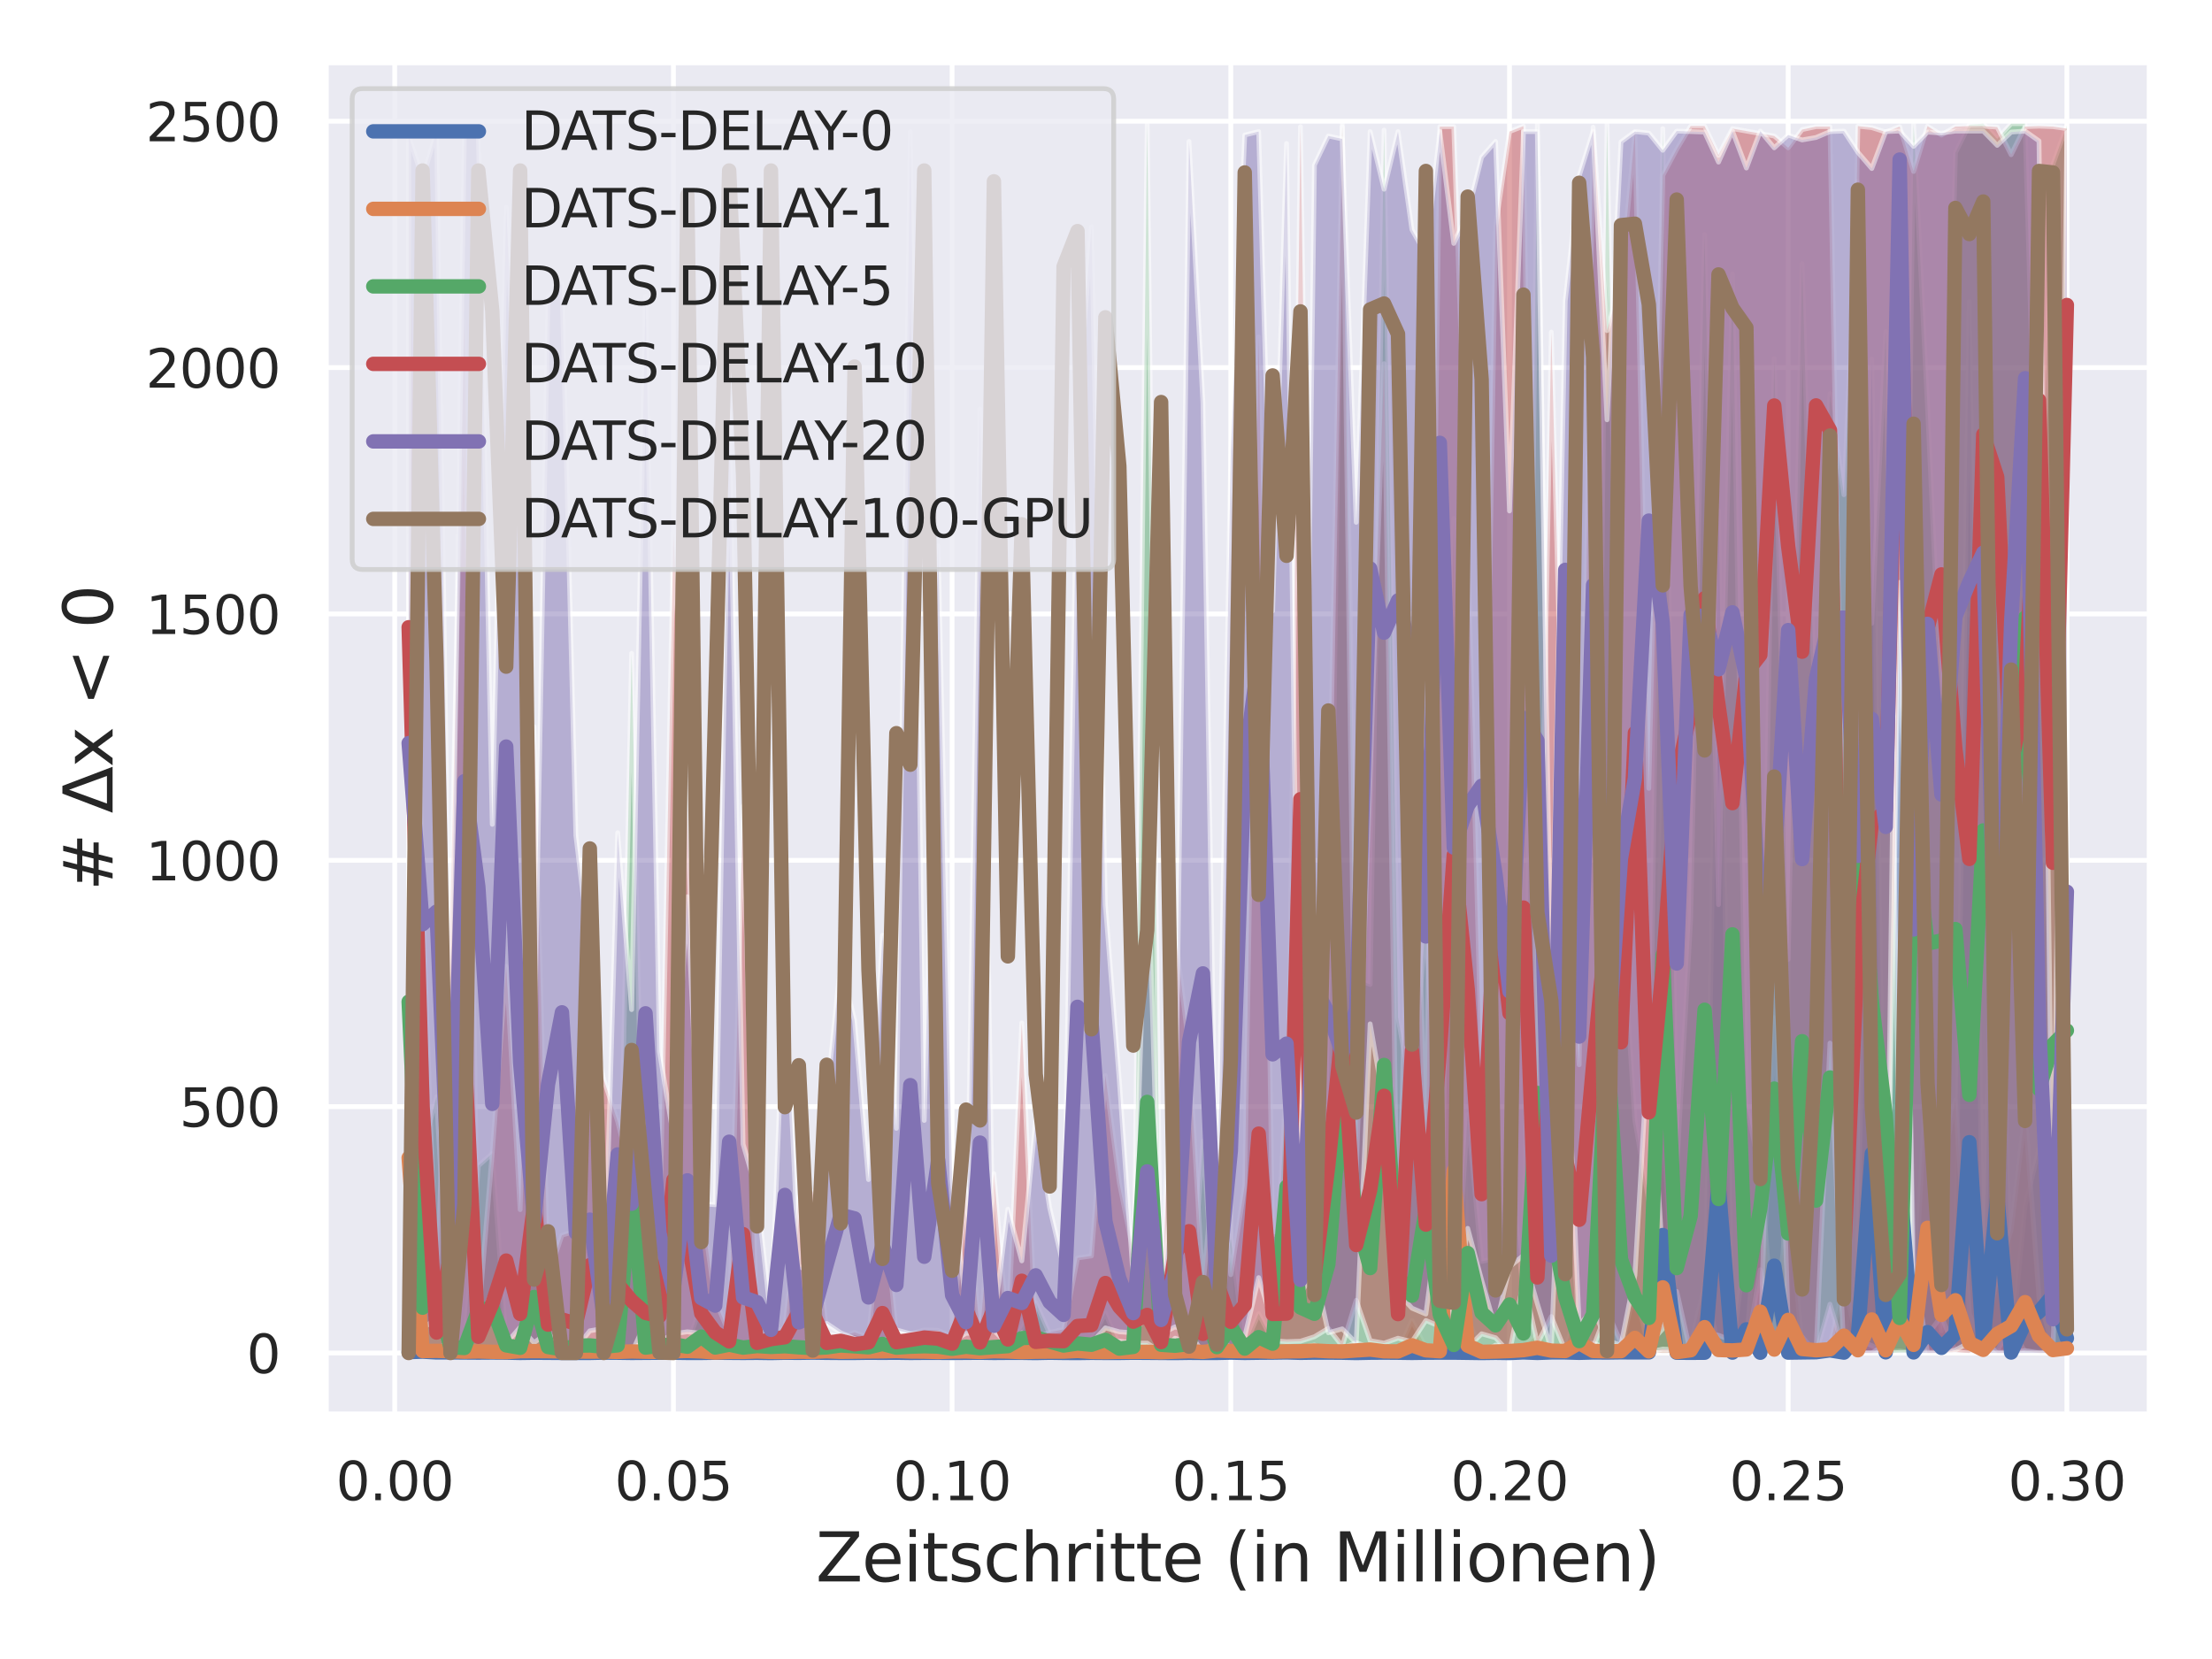 <?xml version="1.0" encoding="utf-8" standalone="no"?>
<!DOCTYPE svg PUBLIC "-//W3C//DTD SVG 1.1//EN"
  "http://www.w3.org/Graphics/SVG/1.1/DTD/svg11.dtd">
<svg xmlns:xlink="http://www.w3.org/1999/xlink" width="460.8pt" height="345.6pt" viewBox="0 0 460.8 345.6" xmlns="http://www.w3.org/2000/svg" version="1.1">
 <defs>
  <style type="text/css">*{stroke-linejoin: round; stroke-linecap: butt}</style>
 </defs>
 <g id="figure_1">
  <g id="patch_1">
   <path d="M 0 345.6 
L 460.8 345.6 
L 460.8 0 
L 0 0 
z
" style="fill: #ffffff"/>
  </g>
  <g id="axes_1">
   <g id="patch_2">
    <path d="M 67.86 294.66 
L 447.84 294.66 
L 447.84 12.96 
L 67.86 12.96 
z
" style="fill: #eaeaf2"/>
   </g>
   <g id="matplotlib.axis_1">
    <g id="xtick_1">
     <g id="line2d_1">
      <path d="M 82.229 294.66 
L 82.229 12.96 
" clip-path="url(#pcd170cf2c5)" style="fill: none; stroke: #ffffff; stroke-linecap: round"/>
     </g>
     <g id="text_1">
      <!-- 0.00 -->
      <g style="fill: #262626" transform="translate(69.983 312.518)scale(0.11 -0.11)">
       <defs>
        <path id="DejaVuSans-30" d="M 2034 4250 
Q 1547 4250 1301 3770 
Q 1056 3291 1056 2328 
Q 1056 1369 1301 889 
Q 1547 409 2034 409 
Q 2525 409 2770 889 
Q 3016 1369 3016 2328 
Q 3016 3291 2770 3770 
Q 2525 4250 2034 4250 
z
M 2034 4750 
Q 2819 4750 3233 4129 
Q 3647 3509 3647 2328 
Q 3647 1150 3233 529 
Q 2819 -91 2034 -91 
Q 1250 -91 836 529 
Q 422 1150 422 2328 
Q 422 3509 836 4129 
Q 1250 4750 2034 4750 
z
" transform="scale(0.016)"/>
        <path id="DejaVuSans-2e" d="M 684 794 
L 1344 794 
L 1344 0 
L 684 0 
L 684 794 
z
" transform="scale(0.016)"/>
       </defs>
       <use xlink:href="#DejaVuSans-30"/>
       <use xlink:href="#DejaVuSans-2e" x="63.623"/>
       <use xlink:href="#DejaVuSans-30" x="95.41"/>
       <use xlink:href="#DejaVuSans-30" x="159.033"/>
      </g>
     </g>
    </g>
    <g id="xtick_2">
     <g id="line2d_2">
      <path d="M 140.286 294.66 
L 140.286 12.96 
" clip-path="url(#pcd170cf2c5)" style="fill: none; stroke: #ffffff; stroke-linecap: round"/>
     </g>
     <g id="text_2">
      <!-- 0.05 -->
      <g style="fill: #262626" transform="translate(128.039 312.518)scale(0.11 -0.11)">
       <defs>
        <path id="DejaVuSans-35" d="M 691 4666 
L 3169 4666 
L 3169 4134 
L 1269 4134 
L 1269 2991 
Q 1406 3038 1543 3061 
Q 1681 3084 1819 3084 
Q 2600 3084 3056 2656 
Q 3513 2228 3513 1497 
Q 3513 744 3044 326 
Q 2575 -91 1722 -91 
Q 1428 -91 1123 -41 
Q 819 9 494 109 
L 494 744 
Q 775 591 1075 516 
Q 1375 441 1709 441 
Q 2250 441 2565 725 
Q 2881 1009 2881 1497 
Q 2881 1984 2565 2268 
Q 2250 2553 1709 2553 
Q 1456 2553 1204 2497 
Q 953 2441 691 2322 
L 691 4666 
z
" transform="scale(0.016)"/>
       </defs>
       <use xlink:href="#DejaVuSans-30"/>
       <use xlink:href="#DejaVuSans-2e" x="63.623"/>
       <use xlink:href="#DejaVuSans-30" x="95.41"/>
       <use xlink:href="#DejaVuSans-35" x="159.033"/>
      </g>
     </g>
    </g>
    <g id="xtick_3">
     <g id="line2d_3">
      <path d="M 198.342 294.66 
L 198.342 12.96 
" clip-path="url(#pcd170cf2c5)" style="fill: none; stroke: #ffffff; stroke-linecap: round"/>
     </g>
     <g id="text_3">
      <!-- 0.10 -->
      <g style="fill: #262626" transform="translate(186.096 312.518)scale(0.11 -0.11)">
       <defs>
        <path id="DejaVuSans-31" d="M 794 531 
L 1825 531 
L 1825 4091 
L 703 3866 
L 703 4441 
L 1819 4666 
L 2450 4666 
L 2450 531 
L 3481 531 
L 3481 0 
L 794 0 
L 794 531 
z
" transform="scale(0.016)"/>
       </defs>
       <use xlink:href="#DejaVuSans-30"/>
       <use xlink:href="#DejaVuSans-2e" x="63.623"/>
       <use xlink:href="#DejaVuSans-31" x="95.41"/>
       <use xlink:href="#DejaVuSans-30" x="159.033"/>
      </g>
     </g>
    </g>
    <g id="xtick_4">
     <g id="line2d_4">
      <path d="M 256.399 294.66 
L 256.399 12.96 
" clip-path="url(#pcd170cf2c5)" style="fill: none; stroke: #ffffff; stroke-linecap: round"/>
     </g>
     <g id="text_4">
      <!-- 0.15 -->
      <g style="fill: #262626" transform="translate(244.152 312.518)scale(0.11 -0.11)">
       <use xlink:href="#DejaVuSans-30"/>
       <use xlink:href="#DejaVuSans-2e" x="63.623"/>
       <use xlink:href="#DejaVuSans-31" x="95.41"/>
       <use xlink:href="#DejaVuSans-35" x="159.033"/>
      </g>
     </g>
    </g>
    <g id="xtick_5">
     <g id="line2d_5">
      <path d="M 314.455 294.66 
L 314.455 12.96 
" clip-path="url(#pcd170cf2c5)" style="fill: none; stroke: #ffffff; stroke-linecap: round"/>
     </g>
     <g id="text_5">
      <!-- 0.20 -->
      <g style="fill: #262626" transform="translate(302.209 312.518)scale(0.11 -0.11)">
       <defs>
        <path id="DejaVuSans-32" d="M 1228 531 
L 3431 531 
L 3431 0 
L 469 0 
L 469 531 
Q 828 903 1448 1529 
Q 2069 2156 2228 2338 
Q 2531 2678 2651 2914 
Q 2772 3150 2772 3378 
Q 2772 3750 2511 3984 
Q 2250 4219 1831 4219 
Q 1534 4219 1204 4116 
Q 875 4013 500 3803 
L 500 4441 
Q 881 4594 1212 4672 
Q 1544 4750 1819 4750 
Q 2544 4750 2975 4387 
Q 3406 4025 3406 3419 
Q 3406 3131 3298 2873 
Q 3191 2616 2906 2266 
Q 2828 2175 2409 1742 
Q 1991 1309 1228 531 
z
" transform="scale(0.016)"/>
       </defs>
       <use xlink:href="#DejaVuSans-30"/>
       <use xlink:href="#DejaVuSans-2e" x="63.623"/>
       <use xlink:href="#DejaVuSans-32" x="95.41"/>
       <use xlink:href="#DejaVuSans-30" x="159.033"/>
      </g>
     </g>
    </g>
    <g id="xtick_6">
     <g id="line2d_6">
      <path d="M 372.512 294.66 
L 372.512 12.96 
" clip-path="url(#pcd170cf2c5)" style="fill: none; stroke: #ffffff; stroke-linecap: round"/>
     </g>
     <g id="text_6">
      <!-- 0.25 -->
      <g style="fill: #262626" transform="translate(360.266 312.518)scale(0.11 -0.11)">
       <use xlink:href="#DejaVuSans-30"/>
       <use xlink:href="#DejaVuSans-2e" x="63.623"/>
       <use xlink:href="#DejaVuSans-32" x="95.41"/>
       <use xlink:href="#DejaVuSans-35" x="159.033"/>
      </g>
     </g>
    </g>
    <g id="xtick_7">
     <g id="line2d_7">
      <path d="M 430.568 294.66 
L 430.568 12.96 
" clip-path="url(#pcd170cf2c5)" style="fill: none; stroke: #ffffff; stroke-linecap: round"/>
     </g>
     <g id="text_7">
      <!-- 0.30 -->
      <g style="fill: #262626" transform="translate(418.322 312.518)scale(0.11 -0.11)">
       <defs>
        <path id="DejaVuSans-33" d="M 2597 2516 
Q 3050 2419 3304 2112 
Q 3559 1806 3559 1356 
Q 3559 666 3084 287 
Q 2609 -91 1734 -91 
Q 1441 -91 1130 -33 
Q 819 25 488 141 
L 488 750 
Q 750 597 1062 519 
Q 1375 441 1716 441 
Q 2309 441 2620 675 
Q 2931 909 2931 1356 
Q 2931 1769 2642 2001 
Q 2353 2234 1838 2234 
L 1294 2234 
L 1294 2753 
L 1863 2753 
Q 2328 2753 2575 2939 
Q 2822 3125 2822 3475 
Q 2822 3834 2567 4026 
Q 2313 4219 1838 4219 
Q 1578 4219 1281 4162 
Q 984 4106 628 3988 
L 628 4550 
Q 988 4650 1302 4700 
Q 1616 4750 1894 4750 
Q 2613 4750 3031 4423 
Q 3450 4097 3450 3541 
Q 3450 3153 3228 2886 
Q 3006 2619 2597 2516 
z
" transform="scale(0.016)"/>
       </defs>
       <use xlink:href="#DejaVuSans-30"/>
       <use xlink:href="#DejaVuSans-2e" x="63.623"/>
       <use xlink:href="#DejaVuSans-33" x="95.41"/>
       <use xlink:href="#DejaVuSans-30" x="159.033"/>
      </g>
     </g>
    </g>
    <g id="text_8">
     <!-- Zeitschritte (in Millionen) -->
     <g style="fill: #262626" transform="translate(169.935 329.444)scale(0.14 -0.14)">
      <defs>
       <path id="DejaVuSans-5a" d="M 359 4666 
L 4025 4666 
L 4025 4184 
L 1075 531 
L 4097 531 
L 4097 0 
L 288 0 
L 288 481 
L 3238 4134 
L 359 4134 
L 359 4666 
z
" transform="scale(0.016)"/>
       <path id="DejaVuSans-65" d="M 3597 1894 
L 3597 1613 
L 953 1613 
Q 991 1019 1311 708 
Q 1631 397 2203 397 
Q 2534 397 2845 478 
Q 3156 559 3463 722 
L 3463 178 
Q 3153 47 2828 -22 
Q 2503 -91 2169 -91 
Q 1331 -91 842 396 
Q 353 884 353 1716 
Q 353 2575 817 3079 
Q 1281 3584 2069 3584 
Q 2775 3584 3186 3129 
Q 3597 2675 3597 1894 
z
M 3022 2063 
Q 3016 2534 2758 2815 
Q 2500 3097 2075 3097 
Q 1594 3097 1305 2825 
Q 1016 2553 972 2059 
L 3022 2063 
z
" transform="scale(0.016)"/>
       <path id="DejaVuSans-69" d="M 603 3500 
L 1178 3500 
L 1178 0 
L 603 0 
L 603 3500 
z
M 603 4863 
L 1178 4863 
L 1178 4134 
L 603 4134 
L 603 4863 
z
" transform="scale(0.016)"/>
       <path id="DejaVuSans-74" d="M 1172 4494 
L 1172 3500 
L 2356 3500 
L 2356 3053 
L 1172 3053 
L 1172 1153 
Q 1172 725 1289 603 
Q 1406 481 1766 481 
L 2356 481 
L 2356 0 
L 1766 0 
Q 1100 0 847 248 
Q 594 497 594 1153 
L 594 3053 
L 172 3053 
L 172 3500 
L 594 3500 
L 594 4494 
L 1172 4494 
z
" transform="scale(0.016)"/>
       <path id="DejaVuSans-73" d="M 2834 3397 
L 2834 2853 
Q 2591 2978 2328 3040 
Q 2066 3103 1784 3103 
Q 1356 3103 1142 2972 
Q 928 2841 928 2578 
Q 928 2378 1081 2264 
Q 1234 2150 1697 2047 
L 1894 2003 
Q 2506 1872 2764 1633 
Q 3022 1394 3022 966 
Q 3022 478 2636 193 
Q 2250 -91 1575 -91 
Q 1294 -91 989 -36 
Q 684 19 347 128 
L 347 722 
Q 666 556 975 473 
Q 1284 391 1588 391 
Q 1994 391 2212 530 
Q 2431 669 2431 922 
Q 2431 1156 2273 1281 
Q 2116 1406 1581 1522 
L 1381 1569 
Q 847 1681 609 1914 
Q 372 2147 372 2553 
Q 372 3047 722 3315 
Q 1072 3584 1716 3584 
Q 2034 3584 2315 3537 
Q 2597 3491 2834 3397 
z
" transform="scale(0.016)"/>
       <path id="DejaVuSans-63" d="M 3122 3366 
L 3122 2828 
Q 2878 2963 2633 3030 
Q 2388 3097 2138 3097 
Q 1578 3097 1268 2742 
Q 959 2388 959 1747 
Q 959 1106 1268 751 
Q 1578 397 2138 397 
Q 2388 397 2633 464 
Q 2878 531 3122 666 
L 3122 134 
Q 2881 22 2623 -34 
Q 2366 -91 2075 -91 
Q 1284 -91 818 406 
Q 353 903 353 1747 
Q 353 2603 823 3093 
Q 1294 3584 2113 3584 
Q 2378 3584 2631 3529 
Q 2884 3475 3122 3366 
z
" transform="scale(0.016)"/>
       <path id="DejaVuSans-68" d="M 3513 2113 
L 3513 0 
L 2938 0 
L 2938 2094 
Q 2938 2591 2744 2837 
Q 2550 3084 2163 3084 
Q 1697 3084 1428 2787 
Q 1159 2491 1159 1978 
L 1159 0 
L 581 0 
L 581 4863 
L 1159 4863 
L 1159 2956 
Q 1366 3272 1645 3428 
Q 1925 3584 2291 3584 
Q 2894 3584 3203 3211 
Q 3513 2838 3513 2113 
z
" transform="scale(0.016)"/>
       <path id="DejaVuSans-72" d="M 2631 2963 
Q 2534 3019 2420 3045 
Q 2306 3072 2169 3072 
Q 1681 3072 1420 2755 
Q 1159 2438 1159 1844 
L 1159 0 
L 581 0 
L 581 3500 
L 1159 3500 
L 1159 2956 
Q 1341 3275 1631 3429 
Q 1922 3584 2338 3584 
Q 2397 3584 2469 3576 
Q 2541 3569 2628 3553 
L 2631 2963 
z
" transform="scale(0.016)"/>
       <path id="DejaVuSans-20" transform="scale(0.016)"/>
       <path id="DejaVuSans-28" d="M 1984 4856 
Q 1566 4138 1362 3434 
Q 1159 2731 1159 2009 
Q 1159 1288 1364 580 
Q 1569 -128 1984 -844 
L 1484 -844 
Q 1016 -109 783 600 
Q 550 1309 550 2009 
Q 550 2706 781 3412 
Q 1013 4119 1484 4856 
L 1984 4856 
z
" transform="scale(0.016)"/>
       <path id="DejaVuSans-6e" d="M 3513 2113 
L 3513 0 
L 2938 0 
L 2938 2094 
Q 2938 2591 2744 2837 
Q 2550 3084 2163 3084 
Q 1697 3084 1428 2787 
Q 1159 2491 1159 1978 
L 1159 0 
L 581 0 
L 581 3500 
L 1159 3500 
L 1159 2956 
Q 1366 3272 1645 3428 
Q 1925 3584 2291 3584 
Q 2894 3584 3203 3211 
Q 3513 2838 3513 2113 
z
" transform="scale(0.016)"/>
       <path id="DejaVuSans-4d" d="M 628 4666 
L 1569 4666 
L 2759 1491 
L 3956 4666 
L 4897 4666 
L 4897 0 
L 4281 0 
L 4281 4097 
L 3078 897 
L 2444 897 
L 1241 4097 
L 1241 0 
L 628 0 
L 628 4666 
z
" transform="scale(0.016)"/>
       <path id="DejaVuSans-6c" d="M 603 4863 
L 1178 4863 
L 1178 0 
L 603 0 
L 603 4863 
z
" transform="scale(0.016)"/>
       <path id="DejaVuSans-6f" d="M 1959 3097 
Q 1497 3097 1228 2736 
Q 959 2375 959 1747 
Q 959 1119 1226 758 
Q 1494 397 1959 397 
Q 2419 397 2687 759 
Q 2956 1122 2956 1747 
Q 2956 2369 2687 2733 
Q 2419 3097 1959 3097 
z
M 1959 3584 
Q 2709 3584 3137 3096 
Q 3566 2609 3566 1747 
Q 3566 888 3137 398 
Q 2709 -91 1959 -91 
Q 1206 -91 779 398 
Q 353 888 353 1747 
Q 353 2609 779 3096 
Q 1206 3584 1959 3584 
z
" transform="scale(0.016)"/>
       <path id="DejaVuSans-29" d="M 513 4856 
L 1013 4856 
Q 1481 4119 1714 3412 
Q 1947 2706 1947 2009 
Q 1947 1309 1714 600 
Q 1481 -109 1013 -844 
L 513 -844 
Q 928 -128 1133 580 
Q 1338 1288 1338 2009 
Q 1338 2731 1133 3434 
Q 928 4138 513 4856 
z
" transform="scale(0.016)"/>
      </defs>
      <use xlink:href="#DejaVuSans-5a"/>
      <use xlink:href="#DejaVuSans-65" x="68.506"/>
      <use xlink:href="#DejaVuSans-69" x="130.029"/>
      <use xlink:href="#DejaVuSans-74" x="157.812"/>
      <use xlink:href="#DejaVuSans-73" x="197.021"/>
      <use xlink:href="#DejaVuSans-63" x="249.121"/>
      <use xlink:href="#DejaVuSans-68" x="304.102"/>
      <use xlink:href="#DejaVuSans-72" x="367.48"/>
      <use xlink:href="#DejaVuSans-69" x="408.594"/>
      <use xlink:href="#DejaVuSans-74" x="436.377"/>
      <use xlink:href="#DejaVuSans-74" x="475.586"/>
      <use xlink:href="#DejaVuSans-65" x="514.795"/>
      <use xlink:href="#DejaVuSans-20" x="576.318"/>
      <use xlink:href="#DejaVuSans-28" x="608.105"/>
      <use xlink:href="#DejaVuSans-69" x="647.119"/>
      <use xlink:href="#DejaVuSans-6e" x="674.902"/>
      <use xlink:href="#DejaVuSans-20" x="738.281"/>
      <use xlink:href="#DejaVuSans-4d" x="770.068"/>
      <use xlink:href="#DejaVuSans-69" x="856.348"/>
      <use xlink:href="#DejaVuSans-6c" x="884.131"/>
      <use xlink:href="#DejaVuSans-6c" x="911.914"/>
      <use xlink:href="#DejaVuSans-69" x="939.697"/>
      <use xlink:href="#DejaVuSans-6f" x="967.48"/>
      <use xlink:href="#DejaVuSans-6e" x="1028.662"/>
      <use xlink:href="#DejaVuSans-65" x="1092.041"/>
      <use xlink:href="#DejaVuSans-6e" x="1153.564"/>
      <use xlink:href="#DejaVuSans-29" x="1216.943"/>
     </g>
    </g>
   </g>
   <g id="matplotlib.axis_2">
    <g id="ytick_1">
     <g id="line2d_8">
      <path d="M 67.86 281.855 
L 447.84 281.855 
" clip-path="url(#pcd170cf2c5)" style="fill: none; stroke: #ffffff; stroke-linecap: round"/>
     </g>
     <g id="text_9">
      <!-- 0 -->
      <g style="fill: #262626" transform="translate(51.361 286.035)scale(0.11 -0.11)">
       <use xlink:href="#DejaVuSans-30"/>
      </g>
     </g>
    </g>
    <g id="ytick_2">
     <g id="line2d_9">
      <path d="M 67.86 230.535 
L 447.84 230.535 
" clip-path="url(#pcd170cf2c5)" style="fill: none; stroke: #ffffff; stroke-linecap: round"/>
     </g>
     <g id="text_10">
      <!-- 500 -->
      <g style="fill: #262626" transform="translate(37.364 234.714)scale(0.11 -0.11)">
       <use xlink:href="#DejaVuSans-35"/>
       <use xlink:href="#DejaVuSans-30" x="63.623"/>
       <use xlink:href="#DejaVuSans-30" x="127.246"/>
      </g>
     </g>
    </g>
    <g id="ytick_3">
     <g id="line2d_10">
      <path d="M 67.86 179.214 
L 447.84 179.214 
" clip-path="url(#pcd170cf2c5)" style="fill: none; stroke: #ffffff; stroke-linecap: round"/>
     </g>
     <g id="text_11">
      <!-- 1000 -->
      <g style="fill: #262626" transform="translate(30.365 183.393)scale(0.11 -0.11)">
       <use xlink:href="#DejaVuSans-31"/>
       <use xlink:href="#DejaVuSans-30" x="63.623"/>
       <use xlink:href="#DejaVuSans-30" x="127.246"/>
       <use xlink:href="#DejaVuSans-30" x="190.869"/>
      </g>
     </g>
    </g>
    <g id="ytick_4">
     <g id="line2d_11">
      <path d="M 67.86 127.893 
L 447.84 127.893 
" clip-path="url(#pcd170cf2c5)" style="fill: none; stroke: #ffffff; stroke-linecap: round"/>
     </g>
     <g id="text_12">
      <!-- 1500 -->
      <g style="fill: #262626" transform="translate(30.365 132.072)scale(0.11 -0.11)">
       <use xlink:href="#DejaVuSans-31"/>
       <use xlink:href="#DejaVuSans-35" x="63.623"/>
       <use xlink:href="#DejaVuSans-30" x="127.246"/>
       <use xlink:href="#DejaVuSans-30" x="190.869"/>
      </g>
     </g>
    </g>
    <g id="ytick_5">
     <g id="line2d_12">
      <path d="M 67.86 76.572 
L 447.84 76.572 
" clip-path="url(#pcd170cf2c5)" style="fill: none; stroke: #ffffff; stroke-linecap: round"/>
     </g>
     <g id="text_13">
      <!-- 2000 -->
      <g style="fill: #262626" transform="translate(30.365 80.751)scale(0.11 -0.11)">
       <use xlink:href="#DejaVuSans-32"/>
       <use xlink:href="#DejaVuSans-30" x="63.623"/>
       <use xlink:href="#DejaVuSans-30" x="127.246"/>
       <use xlink:href="#DejaVuSans-30" x="190.869"/>
      </g>
     </g>
    </g>
    <g id="ytick_6">
     <g id="line2d_13">
      <path d="M 67.86 25.251 
L 447.84 25.251 
" clip-path="url(#pcd170cf2c5)" style="fill: none; stroke: #ffffff; stroke-linecap: round"/>
     </g>
     <g id="text_14">
      <!-- 2500 -->
      <g style="fill: #262626" transform="translate(30.365 29.43)scale(0.11 -0.11)">
       <use xlink:href="#DejaVuSans-32"/>
       <use xlink:href="#DejaVuSans-35" x="63.623"/>
       <use xlink:href="#DejaVuSans-30" x="127.246"/>
       <use xlink:href="#DejaVuSans-30" x="190.869"/>
      </g>
     </g>
    </g>
    <g id="text_15">
     <!-- # Δx &lt; 0 -->
     <g style="fill: #262626" transform="translate(23.453 185.601)rotate(-90)scale(0.14 -0.14)">
      <defs>
       <path id="DejaVuSans-23" d="M 3272 2816 
L 2363 2816 
L 2100 1772 
L 3016 1772 
L 3272 2816 
z
M 2803 4594 
L 2478 3297 
L 3391 3297 
L 3719 4594 
L 4219 4594 
L 3897 3297 
L 4872 3297 
L 4872 2816 
L 3775 2816 
L 3519 1772 
L 4513 1772 
L 4513 1294 
L 3397 1294 
L 3072 0 
L 2572 0 
L 2894 1294 
L 1978 1294 
L 1656 0 
L 1153 0 
L 1478 1294 
L 494 1294 
L 494 1772 
L 1594 1772 
L 1856 2816 
L 850 2816 
L 850 3297 
L 1978 3297 
L 2297 4594 
L 2803 4594 
z
" transform="scale(0.016)"/>
       <path id="DejaVuSans-394" d="M 2188 4044 
L 906 525 
L 3472 525 
L 2188 4044 
z
M 50 0 
L 1831 4666 
L 2547 4666 
L 4325 0 
L 50 0 
z
" transform="scale(0.016)"/>
       <path id="DejaVuSans-78" d="M 3513 3500 
L 2247 1797 
L 3578 0 
L 2900 0 
L 1881 1375 
L 863 0 
L 184 0 
L 1544 1831 
L 300 3500 
L 978 3500 
L 1906 2253 
L 2834 3500 
L 3513 3500 
z
" transform="scale(0.016)"/>
       <path id="DejaVuSans-3c" d="M 4684 3150 
L 1459 2003 
L 4684 863 
L 4684 294 
L 678 1747 
L 678 2266 
L 4684 3719 
L 4684 3150 
z
" transform="scale(0.016)"/>
      </defs>
      <use xlink:href="#DejaVuSans-23"/>
      <use xlink:href="#DejaVuSans-20" x="83.789"/>
      <use xlink:href="#DejaVuSans-394" x="115.576"/>
      <use xlink:href="#DejaVuSans-78" x="183.984"/>
      <use xlink:href="#DejaVuSans-20" x="243.164"/>
      <use xlink:href="#DejaVuSans-3c" x="274.951"/>
      <use xlink:href="#DejaVuSans-20" x="358.74"/>
      <use xlink:href="#DejaVuSans-30" x="390.527"/>
     </g>
    </g>
   </g>
   <g id="PolyCollection_1">
    <defs>
     <path id="m71fd1b77a2" d="M 85.132 -63.847 
L 85.132 -63.95 
L 88.035 -64.052 
L 90.937 -64.052 
L 93.84 -63.95 
L 96.743 -63.847 
L 99.646 -63.847 
L 102.549 -63.95 
L 105.452 -63.847 
L 108.354 -63.847 
L 111.257 -63.847 
L 114.16 -63.847 
L 117.063 -63.847 
L 119.966 -63.847 
L 122.869 -63.847 
L 125.771 -63.847 
L 128.674 -63.847 
L 131.577 -63.847 
L 134.48 -63.847 
L 137.383 -63.95 
L 140.286 -63.95 
L 143.188 -63.847 
L 146.091 -63.847 
L 148.994 -63.95 
L 151.897 -63.847 
L 154.8 -63.847 
L 157.702 -63.847 
L 160.605 -63.745 
L 163.508 -63.847 
L 166.411 -63.95 
L 169.314 -63.95 
L 172.217 -63.847 
L 175.119 -63.847 
L 178.022 -63.847 
L 180.925 -63.847 
L 183.828 -63.847 
L 186.731 -63.847 
L 189.634 -63.847 
L 192.536 -63.847 
L 195.439 -63.847 
L 198.342 -63.847 
L 201.245 -63.847 
L 204.148 -63.847 
L 207.051 -63.847 
L 209.953 -63.847 
L 212.856 -63.95 
L 215.759 -63.745 
L 218.662 -63.847 
L 221.565 -63.847 
L 224.467 -63.745 
L 227.37 -63.847 
L 230.273 -63.847 
L 233.176 -63.847 
L 236.079 -63.95 
L 238.982 -63.95 
L 241.884 -63.847 
L 244.787 -63.745 
L 247.69 -63.847 
L 250.593 -63.847 
L 253.496 -63.847 
L 256.399 -63.847 
L 259.301 -63.847 
L 262.204 -63.95 
L 265.107 -64.155 
L 268.01 -63.95 
L 270.913 -63.95 
L 273.816 -63.847 
L 276.718 -64.052 
L 279.621 -63.95 
L 282.524 -63.745 
L 285.427 -63.95 
L 288.33 -63.95 
L 291.233 -63.95 
L 294.135 -63.847 
L 297.038 -63.95 
L 299.941 -63.847 
L 302.844 -64.052 
L 305.747 -63.847 
L 308.649 -63.745 
L 311.552 -63.847 
L 314.455 -63.745 
L 317.358 -64.052 
L 320.261 -63.847 
L 323.164 -64.155 
L 326.066 -64.052 
L 328.969 -63.847 
L 331.872 -64.258 
L 334.775 -64.155 
L 337.678 -64.155 
L 340.581 -64.258 
L 343.483 -63.95 
L 346.386 -185.375 
L 349.289 -63.847 
L 352.192 -63.847 
L 355.095 -64.052 
L 357.998 -239.262 
L 360.9 -63.95 
L 363.803 -87.763 
L 366.706 -63.95 
L 369.609 -133.644 
L 372.512 -63.95 
L 375.414 -64.052 
L 378.317 -64.258 
L 381.22 -65.387 
L 384.123 -64.052 
L 387.026 -80.27 
L 389.929 -270.773 
L 392.831 -64.052 
L 395.734 -244.599 
L 398.637 -63.95 
L 401.54 -84.786 
L 404.443 -68.363 
L 407.346 -83.554 
L 410.248 -282.782 
L 413.151 -73.085 
L 416.054 -211.241 
L 418.957 -64.052 
L 421.86 -94.434 
L 424.763 -106.238 
L 427.665 -123.174 
L 430.568 -77.601 
L 430.568 -63.745 
L 430.568 -63.745 
L 427.665 -63.745 
L 424.763 -63.745 
L 421.86 -63.847 
L 418.957 -63.745 
L 416.054 -63.847 
L 413.151 -63.847 
L 410.248 -63.745 
L 407.346 -63.745 
L 404.443 -63.847 
L 401.54 -63.745 
L 398.637 -63.847 
L 395.734 -63.745 
L 392.831 -63.745 
L 389.929 -63.847 
L 387.026 -63.745 
L 384.123 -63.745 
L 381.22 -63.745 
L 378.317 -63.745 
L 375.414 -63.745 
L 372.512 -63.745 
L 369.609 -63.745 
L 366.706 -63.745 
L 363.803 -63.745 
L 360.9 -63.745 
L 357.998 -63.847 
L 355.095 -63.745 
L 352.192 -63.745 
L 349.289 -63.745 
L 346.386 -63.745 
L 343.483 -63.847 
L 340.581 -63.745 
L 337.678 -63.745 
L 334.775 -63.745 
L 331.872 -63.745 
L 328.969 -63.745 
L 326.066 -63.745 
L 323.164 -63.745 
L 320.261 -63.745 
L 317.358 -63.745 
L 314.455 -63.745 
L 311.552 -63.745 
L 308.649 -63.745 
L 305.747 -63.745 
L 302.844 -63.745 
L 299.941 -63.745 
L 297.038 -63.745 
L 294.135 -63.745 
L 291.233 -63.745 
L 288.33 -63.745 
L 285.427 -63.745 
L 282.524 -63.745 
L 279.621 -63.745 
L 276.718 -63.745 
L 273.816 -63.745 
L 270.913 -63.745 
L 268.01 -63.745 
L 265.107 -63.745 
L 262.204 -63.745 
L 259.301 -63.745 
L 256.399 -63.745 
L 253.496 -63.745 
L 250.593 -63.745 
L 247.69 -63.745 
L 244.787 -63.745 
L 241.884 -63.745 
L 238.982 -63.745 
L 236.079 -63.745 
L 233.176 -63.745 
L 230.273 -63.745 
L 227.37 -63.745 
L 224.467 -63.745 
L 221.565 -63.745 
L 218.662 -63.745 
L 215.759 -63.745 
L 212.856 -63.745 
L 209.953 -63.745 
L 207.051 -63.745 
L 204.148 -63.745 
L 201.245 -63.745 
L 198.342 -63.745 
L 195.439 -63.745 
L 192.536 -63.745 
L 189.634 -63.745 
L 186.731 -63.745 
L 183.828 -63.745 
L 180.925 -63.745 
L 178.022 -63.745 
L 175.119 -63.745 
L 172.217 -63.745 
L 169.314 -63.745 
L 166.411 -63.745 
L 163.508 -63.745 
L 160.605 -63.745 
L 157.702 -63.745 
L 154.8 -63.745 
L 151.897 -63.745 
L 148.994 -63.745 
L 146.091 -63.745 
L 143.188 -63.745 
L 140.286 -63.745 
L 137.383 -63.745 
L 134.48 -63.745 
L 131.577 -63.745 
L 128.674 -63.745 
L 125.771 -63.745 
L 122.869 -63.745 
L 119.966 -63.745 
L 117.063 -63.745 
L 114.16 -63.745 
L 111.257 -63.745 
L 108.354 -63.745 
L 105.452 -63.745 
L 102.549 -63.745 
L 99.646 -63.745 
L 96.743 -63.847 
L 93.84 -63.745 
L 90.937 -63.745 
L 88.035 -63.95 
L 85.132 -63.847 
z
" style="stroke: #ffffff; stroke-opacity: 0.5"/>
    </defs>
    <g clip-path="url(#pcd170cf2c5)">
     <use xlink:href="#m71fd1b77a2" x="0" y="345.6" style="fill: #4c72b0; fill-opacity: 0.5; stroke: #ffffff; stroke-opacity: 0.5"/>
    </g>
   </g>
   <g id="PolyCollection_2">
    <defs>
     <path id="m602843f89b" d="M 85.132 -64.155 
L 85.132 -216.989 
L 88.035 -64.36 
L 90.937 -64.463 
L 93.84 -64.463 
L 96.743 -64.155 
L 99.646 -64.258 
L 102.549 -64.155 
L 105.452 -64.052 
L 108.354 -64.155 
L 111.257 -64.36 
L 114.16 -64.258 
L 117.063 -64.36 
L 119.966 -64.155 
L 122.869 -64.155 
L 125.771 -64.155 
L 128.674 -64.052 
L 131.577 -64.155 
L 134.48 -64.155 
L 137.383 -64.155 
L 140.286 -64.155 
L 143.188 -64.36 
L 146.091 -64.155 
L 148.994 -64.052 
L 151.897 -64.052 
L 154.8 -64.052 
L 157.702 -64.36 
L 160.605 -64.155 
L 163.508 -64.052 
L 166.411 -64.052 
L 169.314 -64.052 
L 172.217 -64.36 
L 175.119 -64.052 
L 178.022 -64.052 
L 180.925 -64.258 
L 183.828 -64.258 
L 186.731 -64.463 
L 189.634 -64.155 
L 192.536 -64.258 
L 195.439 -64.052 
L 198.342 -64.155 
L 201.245 -64.155 
L 204.148 -64.052 
L 207.051 -64.36 
L 209.953 -64.155 
L 212.856 -63.95 
L 215.759 -64.155 
L 218.662 -64.155 
L 221.565 -64.258 
L 224.467 -64.463 
L 227.37 -64.052 
L 230.273 -64.052 
L 233.176 -64.155 
L 236.079 -64.36 
L 238.982 -64.258 
L 241.884 -64.052 
L 244.787 -64.155 
L 247.69 -64.258 
L 250.593 -64.36 
L 253.496 -65.182 
L 256.399 -64.36 
L 259.301 -64.36 
L 262.204 -64.36 
L 265.107 -64.155 
L 268.01 -64.36 
L 270.913 -64.36 
L 273.816 -65.079 
L 276.718 -64.155 
L 279.621 -64.258 
L 282.524 -64.874 
L 285.427 -65.695 
L 288.33 -64.463 
L 291.233 -64.155 
L 294.135 -70.519 
L 297.038 -64.874 
L 299.941 -64.155 
L 302.844 -237.619 
L 305.747 -70.827 
L 308.649 -64.155 
L 311.552 -64.36 
L 314.455 -64.463 
L 317.358 -64.874 
L 320.261 -67.645 
L 323.164 -64.463 
L 326.066 -64.874 
L 328.969 -73.085 
L 331.872 -64.668 
L 334.775 -64.258 
L 337.678 -64.36 
L 340.581 -77.293 
L 343.483 -64.463 
L 346.386 -112.294 
L 349.289 -64.155 
L 352.192 -65.489 
L 355.095 -77.806 
L 357.998 -65.284 
L 360.9 -64.976 
L 363.803 -64.976 
L 366.706 -103.57 
L 369.609 -64.771 
L 372.512 -96.898 
L 375.414 -64.976 
L 378.317 -65.079 
L 381.22 -65.182 
L 384.123 -78.628 
L 387.026 -65.489 
L 389.929 -94.126 
L 392.831 -64.976 
L 395.734 -95.358 
L 398.637 -70.827 
L 401.54 -126.459 
L 404.443 -101.414 
L 407.346 -116.4 
L 410.248 -71.956 
L 413.151 -64.976 
L 416.054 -79.449 
L 418.957 -89.508 
L 421.86 -113.834 
L 424.763 -75.343 
L 427.665 -64.976 
L 430.568 -66.003 
L 430.568 -63.95 
L 430.568 -63.95 
L 427.665 -63.95 
L 424.763 -64.052 
L 421.86 -64.258 
L 418.957 -63.745 
L 416.054 -64.155 
L 413.151 -63.847 
L 410.248 -63.847 
L 407.346 -63.95 
L 404.443 -63.95 
L 401.54 -64.052 
L 398.637 -63.745 
L 395.734 -64.155 
L 392.831 -63.95 
L 389.929 -63.745 
L 387.026 -63.745 
L 384.123 -63.95 
L 381.22 -64.052 
L 378.317 -63.745 
L 375.414 -63.847 
L 372.512 -63.745 
L 369.609 -64.155 
L 366.706 -64.052 
L 363.803 -64.052 
L 360.9 -63.95 
L 357.998 -64.052 
L 355.095 -63.95 
L 352.192 -63.745 
L 349.289 -63.745 
L 346.386 -63.745 
L 343.483 -63.95 
L 340.581 -64.052 
L 337.678 -63.95 
L 334.775 -63.95 
L 331.872 -63.847 
L 328.969 -63.95 
L 326.066 -63.745 
L 323.164 -63.95 
L 320.261 -63.847 
L 317.358 -63.95 
L 314.455 -63.95 
L 311.552 -63.847 
L 308.649 -63.847 
L 305.747 -63.847 
L 302.844 -63.95 
L 299.941 -64.052 
L 297.038 -63.95 
L 294.135 -63.745 
L 291.233 -63.847 
L 288.33 -63.95 
L 285.427 -63.95 
L 282.524 -64.052 
L 279.621 -63.95 
L 276.718 -64.052 
L 273.816 -63.95 
L 270.913 -63.95 
L 268.01 -63.847 
L 265.107 -63.745 
L 262.204 -63.95 
L 259.301 -64.052 
L 256.399 -63.95 
L 253.496 -63.95 
L 250.593 -63.745 
L 247.69 -63.95 
L 244.787 -63.847 
L 241.884 -63.745 
L 238.982 -63.745 
L 236.079 -63.745 
L 233.176 -63.847 
L 230.273 -63.847 
L 227.37 -63.847 
L 224.467 -63.847 
L 221.565 -63.847 
L 218.662 -63.95 
L 215.759 -63.95 
L 212.856 -63.847 
L 209.953 -63.95 
L 207.051 -63.95 
L 204.148 -63.847 
L 201.245 -63.95 
L 198.342 -63.95 
L 195.439 -63.745 
L 192.536 -63.95 
L 189.634 -63.95 
L 186.731 -63.95 
L 183.828 -63.745 
L 180.925 -63.847 
L 178.022 -63.95 
L 175.119 -63.95 
L 172.217 -63.95 
L 169.314 -63.847 
L 166.411 -63.95 
L 163.508 -63.745 
L 160.605 -63.745 
L 157.702 -63.847 
L 154.8 -63.745 
L 151.897 -63.745 
L 148.994 -63.745 
L 146.091 -63.95 
L 143.188 -63.95 
L 140.286 -63.95 
L 137.383 -63.847 
L 134.48 -63.847 
L 131.577 -63.95 
L 128.674 -63.847 
L 125.771 -63.847 
L 122.869 -63.95 
L 119.966 -63.95 
L 117.063 -63.745 
L 114.16 -63.95 
L 111.257 -64.052 
L 108.354 -64.052 
L 105.452 -63.745 
L 102.549 -63.847 
L 99.646 -63.95 
L 96.743 -63.847 
L 93.84 -63.847 
L 90.937 -63.95 
L 88.035 -63.95 
L 85.132 -64.155 
z
" style="stroke: #ffffff; stroke-opacity: 0.5"/>
    </defs>
    <g clip-path="url(#pcd170cf2c5)">
     <use xlink:href="#m602843f89b" x="0" y="345.6" style="fill: #dd8452; fill-opacity: 0.5; stroke: #ffffff; stroke-opacity: 0.5"/>
    </g>
   </g>
   <g id="PolyCollection_3">
    <defs>
     <path id="m7ccc54ac8c" d="M 85.132 -64.976 
L 85.132 -234.027 
L 88.035 -106.033 
L 90.937 -117.118 
L 93.84 -65.284 
L 96.743 -65.079 
L 99.646 -102.748 
L 102.549 -105.314 
L 105.452 -66.003 
L 108.354 -65.284 
L 111.257 -117.734 
L 114.16 -65.284 
L 117.063 -64.874 
L 119.966 -66.311 
L 122.869 -65.489 
L 125.771 -65.9 
L 128.674 -66.413 
L 131.577 -209.496 
L 134.48 -65.079 
L 137.383 -65.489 
L 140.286 -66.003 
L 143.188 -65.489 
L 146.091 -73.906 
L 148.994 -65.387 
L 151.897 -65.797 
L 154.8 -65.284 
L 157.702 -65.797 
L 160.605 -65.592 
L 163.508 -65.797 
L 166.411 -65.387 
L 169.314 -65.797 
L 172.217 -65.489 
L 175.119 -67.542 
L 178.022 -66.003 
L 180.925 -65.387 
L 183.828 -66.516 
L 186.731 -65.284 
L 189.634 -65.592 
L 192.536 -65.797 
L 195.439 -65.387 
L 198.342 -64.874 
L 201.245 -65.695 
L 204.148 -65.387 
L 207.051 -65.489 
L 209.953 -65.797 
L 212.856 -68.877 
L 215.759 -74.317 
L 218.662 -67.748 
L 221.565 -66.311 
L 224.467 -66.516 
L 227.37 -66.413 
L 230.273 -72.059 
L 233.176 -65.387 
L 236.079 -65.797 
L 238.982 -319.733 
L 241.884 -66.311 
L 244.787 -66.619 
L 247.69 -66.824 
L 250.593 -107.88 
L 253.496 -65.695 
L 256.399 -87.66 
L 259.301 -65.182 
L 262.204 -71.956 
L 265.107 -66.311 
L 268.01 -121.84 
L 270.913 -95.666 
L 273.816 -83.965 
L 276.718 -111.883 
L 279.621 -319.733 
L 282.524 -141.65 
L 285.427 -140.52 
L 288.33 -318.501 
L 291.233 -133.644 
L 294.135 -117.221 
L 297.038 -153.864 
L 299.941 -96.385 
L 302.844 -68.877 
L 305.747 -113.423 
L 308.649 -82.836 
L 311.552 -83.452 
L 314.455 -104.904 
L 317.358 -75.856 
L 320.261 -319.835 
L 323.164 -128.819 
L 326.066 -115.579 
L 328.969 -67.44 
L 331.872 -75.959 
L 334.775 -319.835 
L 337.678 -156.943 
L 340.581 -112.294 
L 343.483 -95.358 
L 346.386 -318.809 
L 349.289 -102.03 
L 352.192 -154.274 
L 355.095 -296.741 
L 357.998 -157.148 
L 360.9 -288.53 
L 363.803 -115.373 
L 366.706 -101.722 
L 369.609 -270.875 
L 372.512 -145.755 
L 375.414 -290.685 
L 378.317 -187.838 
L 381.22 -263.588 
L 384.123 -242.546 
L 387.026 -307.929 
L 389.929 -215.757 
L 392.831 -276.521 
L 395.734 -93.819 
L 398.637 -319.733 
L 401.54 -260.919 
L 404.443 -198.41 
L 407.346 -313.78 
L 410.248 -319.63 
L 413.151 -319.835 
L 416.054 -316.654 
L 418.957 -319.835 
L 421.86 -319.835 
L 424.763 -219.965 
L 427.665 -311.419 
L 430.568 -319.425 
L 430.568 -63.745 
L 430.568 -63.745 
L 427.665 -63.745 
L 424.763 -63.847 
L 421.86 -63.95 
L 418.957 -69.082 
L 416.054 -64.258 
L 413.151 -65.284 
L 410.248 -65.079 
L 407.346 -64.052 
L 404.443 -71.443 
L 401.54 -67.542 
L 398.637 -63.847 
L 395.734 -63.847 
L 392.831 -63.745 
L 389.929 -65.284 
L 387.026 -66.516 
L 384.123 -64.258 
L 381.22 -73.906 
L 378.317 -63.745 
L 375.414 -67.132 
L 372.512 -65.9 
L 369.609 -64.258 
L 366.706 -81.091 
L 363.803 -63.95 
L 360.9 -64.258 
L 357.998 -65.592 
L 355.095 -65.387 
L 352.192 -65.284 
L 349.289 -64.463 
L 346.386 -64.566 
L 343.483 -63.95 
L 340.581 -65.387 
L 337.678 -63.745 
L 334.775 -64.771 
L 331.872 -65.797 
L 328.969 -65.387 
L 326.066 -64.36 
L 323.164 -64.052 
L 320.261 -64.874 
L 317.358 -63.847 
L 314.455 -64.771 
L 311.552 -65.387 
L 308.649 -63.745 
L 305.747 -64.258 
L 302.844 -63.847 
L 299.941 -64.258 
L 297.038 -65.284 
L 294.135 -64.36 
L 291.233 -64.771 
L 288.33 -63.745 
L 285.427 -64.874 
L 282.524 -65.9 
L 279.621 -64.771 
L 276.718 -63.745 
L 273.816 -65.387 
L 270.913 -64.874 
L 268.01 -64.874 
L 265.107 -64.771 
L 262.204 -64.771 
L 259.301 -63.745 
L 256.399 -63.745 
L 253.496 -64.258 
L 250.593 -64.36 
L 247.69 -64.771 
L 244.787 -64.258 
L 241.884 -64.771 
L 238.982 -64.771 
L 236.079 -64.052 
L 233.176 -63.745 
L 230.273 -64.36 
L 227.37 -64.874 
L 224.467 -65.284 
L 221.565 -64.771 
L 218.662 -65.079 
L 215.759 -64.771 
L 212.856 -64.771 
L 209.953 -64.771 
L 207.051 -63.745 
L 204.148 -64.258 
L 201.245 -64.36 
L 198.342 -64.36 
L 195.439 -64.874 
L 192.536 -64.258 
L 189.634 -64.771 
L 186.731 -64.258 
L 183.828 -64.463 
L 180.925 -64.566 
L 178.022 -64.258 
L 175.119 -64.258 
L 172.217 -64.258 
L 169.314 -64.258 
L 166.411 -64.36 
L 163.508 -64.36 
L 160.605 -64.36 
L 157.702 -64.771 
L 154.8 -64.668 
L 151.897 -65.284 
L 148.994 -64.566 
L 146.091 -65.079 
L 143.188 -64.771 
L 140.286 -65.079 
L 137.383 -64.771 
L 134.48 -64.771 
L 131.577 -64.771 
L 128.674 -64.258 
L 125.771 -64.36 
L 122.869 -64.976 
L 119.966 -64.258 
L 117.063 -64.258 
L 114.16 -64.771 
L 111.257 -64.258 
L 108.354 -64.36 
L 105.452 -64.258 
L 102.549 -64.36 
L 99.646 -63.745 
L 96.743 -64.258 
L 93.84 -64.258 
L 90.937 -64.874 
L 88.035 -64.36 
L 85.132 -64.976 
z
" style="stroke: #ffffff; stroke-opacity: 0.5"/>
    </defs>
    <g clip-path="url(#pcd170cf2c5)">
     <use xlink:href="#m7ccc54ac8c" x="0" y="345.6" style="fill: #55a868; fill-opacity: 0.5; stroke: #ffffff; stroke-opacity: 0.5"/>
    </g>
   </g>
   <g id="PolyCollection_4">
    <defs>
     <path id="m1f1992b8c5" d="M 85.132 -115.784 
L 85.132 -315.627 
L 88.035 -159.714 
L 90.937 -75.138 
L 93.84 -156.122 
L 96.743 -278.471 
L 99.646 -70.622 
L 102.549 -105.52 
L 105.452 -144.318 
L 108.354 -93.613 
L 111.257 -194.202 
L 114.16 -79.757 
L 117.063 -88.276 
L 119.966 -89.2 
L 122.869 -133.644 
L 125.771 -120.711 
L 128.674 -111.986 
L 131.577 -100.388 
L 134.48 -83.76 
L 137.383 -86.223 
L 140.286 -234.54 
L 143.188 -174.084 
L 146.091 -95.05 
L 148.994 -74.727 
L 151.897 -67.85 
L 154.8 -177.677 
L 157.702 -67.029 
L 160.605 -67.645 
L 163.508 -69.082 
L 166.411 -96.282 
L 169.314 -97.411 
L 172.217 -67.85 
L 175.119 -67.029 
L 178.022 -68.055 
L 180.925 -66.926 
L 183.828 -96.898 
L 186.731 -67.953 
L 189.634 -67.748 
L 192.536 -68.569 
L 195.439 -68.466 
L 198.342 -67.234 
L 201.245 -98.027 
L 204.148 -68.055 
L 207.051 -101.106 
L 209.953 -67.337 
L 212.856 -132.514 
L 215.759 -67.029 
L 218.662 -68.055 
L 221.565 -68.671 
L 224.467 -83.554 
L 227.37 -83.965 
L 230.273 -121.532 
L 233.176 -99.259 
L 236.079 -84.786 
L 238.982 -92.382 
L 241.884 -68.158 
L 244.787 -151.606 
L 247.69 -127.28 
L 250.593 -77.601 
L 253.496 -108.086 
L 256.399 -80.065 
L 259.301 -98.643 
L 262.204 -275.392 
L 265.107 -88.584 
L 268.01 -87.865 
L 270.913 -319.22 
L 273.816 -121.737 
L 276.718 -163.307 
L 279.621 -319.22 
L 282.524 -101.517 
L 285.427 -184.554 
L 288.33 -269.849 
L 291.233 -79.038 
L 294.135 -204.466 
L 297.038 -104.493 
L 299.941 -319.22 
L 302.844 -319.22 
L 305.747 -233.924 
L 308.649 -122.353 
L 311.552 -298.383 
L 314.455 -318.193 
L 317.358 -319.322 
L 320.261 -115.579 
L 323.164 -276.418 
L 326.066 -165.565 
L 328.969 -123.79 
L 331.872 -319.117 
L 334.775 -276.726 
L 337.678 -286.785 
L 340.581 -317.988 
L 343.483 -181.372 
L 346.386 -309.058 
L 349.289 -314.498 
L 352.192 -319.322 
L 355.095 -319.322 
L 357.998 -313.266 
L 360.9 -318.809 
L 363.803 -318.296 
L 366.706 -317.783 
L 369.609 -317.269 
L 372.512 -314.806 
L 375.414 -318.604 
L 378.317 -319.22 
L 381.22 -319.22 
L 384.123 -158.483 
L 387.026 -319.322 
L 389.929 -319.014 
L 392.831 -318.091 
L 395.734 -319.22 
L 398.637 -309.879 
L 401.54 -319.322 
L 404.443 -317.475 
L 407.346 -319.22 
L 410.248 -319.322 
L 413.151 -319.322 
L 416.054 -319.117 
L 418.957 -313.369 
L 421.86 -319.22 
L 424.763 -319.322 
L 427.665 -319.22 
L 430.568 -318.809 
L 430.568 -169.568 
L 430.568 -169.568 
L 427.665 -63.745 
L 424.763 -63.745 
L 421.86 -64.258 
L 418.957 -63.745 
L 416.054 -63.745 
L 413.151 -66.413 
L 410.248 -63.745 
L 407.346 -63.95 
L 404.443 -63.745 
L 401.54 -63.745 
L 398.637 -82.939 
L 395.734 -224.276 
L 392.831 -65.489 
L 389.929 -63.745 
L 387.026 -63.745 
L 384.123 -63.745 
L 381.22 -128.306 
L 378.317 -63.745 
L 375.414 -63.95 
L 372.512 -69.595 
L 369.609 -164.641 
L 366.706 -63.745 
L 363.803 -68.979 
L 360.9 -66.311 
L 357.998 -67.44 
L 355.095 -67.953 
L 352.192 -63.745 
L 349.289 -76.575 
L 346.386 -68.774 
L 343.483 -65.592 
L 340.581 -67.337 
L 337.678 -65.9 
L 334.775 -72.469 
L 331.872 -64.874 
L 328.969 -64.874 
L 326.066 -64.258 
L 323.164 -71.34 
L 320.261 -65.695 
L 317.358 -78.73 
L 314.455 -63.745 
L 311.552 -66.926 
L 308.649 -67.748 
L 305.747 -64.874 
L 302.844 -63.745 
L 299.941 -69.287 
L 297.038 -70.519 
L 294.135 -66.105 
L 291.233 -66.824 
L 288.33 -65.797 
L 285.427 -66.311 
L 282.524 -74.727 
L 279.621 -65.182 
L 276.718 -68.877 
L 273.816 -67.132 
L 270.913 -66.208 
L 268.01 -66.105 
L 265.107 -66.311 
L 262.204 -67.029 
L 259.301 -64.874 
L 256.399 -64.874 
L 253.496 -67.029 
L 250.593 -63.745 
L 247.69 -65.797 
L 244.787 -66.824 
L 241.884 -63.847 
L 238.982 -65.797 
L 236.079 -65.797 
L 233.176 -66.208 
L 230.273 -65.489 
L 227.37 -64.874 
L 224.467 -64.771 
L 221.565 -64.874 
L 218.662 -65.797 
L 215.759 -63.745 
L 212.856 -64.874 
L 209.953 -64.771 
L 207.051 -63.745 
L 204.148 -63.745 
L 201.245 -65.797 
L 198.342 -63.745 
L 195.439 -65.797 
L 192.536 -65.797 
L 189.634 -63.745 
L 186.731 -63.745 
L 183.828 -64.874 
L 180.925 -64.771 
L 178.022 -63.847 
L 175.119 -64.976 
L 172.217 -64.771 
L 169.314 -64.874 
L 166.411 -65.284 
L 163.508 -65.797 
L 160.605 -65.9 
L 157.702 -64.771 
L 154.8 -65.797 
L 151.897 -63.745 
L 148.994 -63.745 
L 146.091 -64.771 
L 143.188 -64.874 
L 140.286 -64.874 
L 137.383 -65.9 
L 134.48 -65.797 
L 131.577 -64.874 
L 128.674 -64.874 
L 125.771 -65.797 
L 122.869 -65.797 
L 119.966 -63.745 
L 117.063 -65.797 
L 114.16 -66.105 
L 111.257 -63.745 
L 108.354 -65.797 
L 105.452 -66.003 
L 102.549 -63.745 
L 99.646 -64.771 
L 96.743 -64.771 
L 93.84 -65.797 
L 90.937 -64.771 
L 88.035 -63.745 
L 85.132 -115.784 
z
" style="stroke: #ffffff; stroke-opacity: 0.5"/>
    </defs>
    <g clip-path="url(#pcd170cf2c5)">
     <use xlink:href="#m1f1992b8c5" x="0" y="345.6" style="fill: #c44e52; fill-opacity: 0.5; stroke: #ffffff; stroke-opacity: 0.5"/>
    </g>
   </g>
   <g id="PolyCollection_5">
    <defs>
     <path id="m972d5fb21d" d="M 85.132 -63.745 
L 85.132 -317.269 
L 88.035 -308.442 
L 90.937 -318.193 
L 93.84 -128.717 
L 96.743 -318.296 
L 99.646 -318.091 
L 102.549 -173.879 
L 105.452 -302.386 
L 108.354 -237.414 
L 111.257 -125.74 
L 114.16 -283.706 
L 117.063 -286.477 
L 119.966 -171.621 
L 122.869 -147.295 
L 125.771 -73.085 
L 128.674 -172.134 
L 131.577 -135.286 
L 134.48 -283.911 
L 137.383 -126.561 
L 140.286 -108.907 
L 143.188 -158.791 
L 146.091 -94.845 
L 148.994 -94.64 
L 151.897 -260.201 
L 154.8 -107.265 
L 157.702 -97.308 
L 160.605 -70.724 
L 163.508 -144.113 
L 166.411 -81.912 
L 169.314 -80.167 
L 172.217 -116.913 
L 175.119 -145.139 
L 178.022 -133.028 
L 180.925 -99.874 
L 183.828 -150.785 
L 186.731 -110.549 
L 189.634 -318.193 
L 192.536 -112.191 
L 195.439 -231.872 
L 198.342 -99.874 
L 201.245 -73.188 
L 204.148 -260.406 
L 207.051 -70.519 
L 209.953 -93.716 
L 212.856 -82.939 
L 215.759 -112.397 
L 218.662 -94.024 
L 221.565 -81.707 
L 224.467 -258.353 
L 227.37 -298.383 
L 230.273 -157.148 
L 233.176 -120.505 
L 236.079 -79.346 
L 238.982 -171.313 
L 241.884 -73.906 
L 244.787 -103.877 
L 247.69 -316.14 
L 250.593 -261.74 
L 253.496 -86.12 
L 256.399 -251.579 
L 259.301 -317.475 
L 262.204 -318.193 
L 265.107 -218.323 
L 268.01 -315.73 
L 270.913 -89.405 
L 273.816 -311.214 
L 276.718 -317.269 
L 279.621 -316.654 
L 282.524 -236.798 
L 285.427 -318.193 
L 288.33 -306.184 
L 291.233 -318.193 
L 294.135 -297.767 
L 297.038 -292.635 
L 299.941 -318.193 
L 302.844 -294.894 
L 305.747 -301.155 
L 308.649 -312.856 
L 311.552 -316.14 
L 314.455 -239.159 
L 317.358 -318.193 
L 320.261 -318.193 
L 323.164 -136.312 
L 326.066 -282.884 
L 328.969 -308.955 
L 331.872 -318.296 
L 334.775 -258.148 
L 337.678 -316.038 
L 340.581 -318.193 
L 343.483 -317.885 
L 346.386 -314.293 
L 349.289 -318.296 
L 352.192 -318.193 
L 355.095 -318.091 
L 357.998 -311.829 
L 360.9 -318.296 
L 363.803 -310.598 
L 366.706 -318.296 
L 369.609 -314.806 
L 372.512 -317.475 
L 375.414 -316.448 
L 378.317 -316.961 
L 381.22 -318.193 
L 384.123 -318.296 
L 387.026 -313.882 
L 389.929 -310.495 
L 392.831 -318.193 
L 395.734 -318.296 
L 398.637 -315.114 
L 401.54 -318.091 
L 404.443 -317.885 
L 407.346 -318.296 
L 410.248 -318.296 
L 413.151 -318.296 
L 416.054 -315.319 
L 418.957 -318.091 
L 421.86 -318.296 
L 424.763 -316.243 
L 427.665 -84.991 
L 430.568 -317.988 
L 430.568 -63.745 
L 430.568 -63.745 
L 427.665 -63.745 
L 424.763 -63.745 
L 421.86 -63.745 
L 418.957 -63.745 
L 416.054 -63.745 
L 413.151 -63.745 
L 410.248 -65.9 
L 407.346 -64.36 
L 404.443 -63.745 
L 401.54 -63.745 
L 398.637 -63.745 
L 395.734 -291.917 
L 392.831 -63.745 
L 389.929 -63.745 
L 387.026 -63.745 
L 384.123 -63.847 
L 381.22 -63.745 
L 378.317 -63.745 
L 375.414 -63.95 
L 372.512 -64.566 
L 369.609 -64.36 
L 366.706 -63.745 
L 363.803 -68.569 
L 360.9 -64.052 
L 357.998 -64.052 
L 355.095 -63.745 
L 352.192 -63.745 
L 349.289 -63.847 
L 346.386 -83.144 
L 343.483 -129.435 
L 340.581 -79.962 
L 337.678 -65.387 
L 334.775 -66.311 
L 331.872 -72.777 
L 328.969 -69.595 
L 326.066 -136.825 
L 323.164 -64.463 
L 320.261 -74.009 
L 317.358 -84.068 
L 314.455 -81.707 
L 311.552 -68.774 
L 308.649 -78.936 
L 305.747 -89.713 
L 302.844 -70.416 
L 299.941 -94.332 
L 297.038 -71.853 
L 294.135 -73.085 
L 291.233 -76.267 
L 288.33 -115.579 
L 285.427 -132.309 
L 282.524 -65.797 
L 279.621 -68.774 
L 276.718 -67.953 
L 273.816 -80.988 
L 270.913 -76.062 
L 268.01 -73.496 
L 265.107 -69.903 
L 262.204 -79.449 
L 259.301 -67.132 
L 256.399 -63.745 
L 253.496 -64.874 
L 250.593 -63.745 
L 247.69 -68.158 
L 244.787 -69.185 
L 241.884 -67.748 
L 238.982 -71.443 
L 236.079 -67.953 
L 233.176 -68.158 
L 230.273 -68.979 
L 227.37 -65.797 
L 224.467 -63.745 
L 221.565 -63.745 
L 218.662 -65.797 
L 215.759 -66.721 
L 212.856 -67.953 
L 209.953 -65.489 
L 207.051 -68.466 
L 204.148 -67.85 
L 201.245 -67.85 
L 198.342 -66.105 
L 195.439 -67.85 
L 192.536 -67.85 
L 189.634 -67.748 
L 186.731 -68.569 
L 183.828 -65.797 
L 180.925 -65.9 
L 178.022 -66.721 
L 175.119 -67.953 
L 172.217 -69.903 
L 169.314 -67.85 
L 166.411 -63.745 
L 163.508 -67.85 
L 160.605 -67.85 
L 157.702 -63.95 
L 154.8 -63.745 
L 151.897 -67.85 
L 148.994 -65.797 
L 146.091 -67.85 
L 143.188 -68.158 
L 140.286 -67.748 
L 137.383 -66.105 
L 134.48 -70.108 
L 131.577 -63.745 
L 128.674 -63.745 
L 125.771 -68.877 
L 122.869 -68.363 
L 119.966 -64.668 
L 117.063 -64.052 
L 114.16 -68.055 
L 111.257 -65.9 
L 108.354 -69.082 
L 105.452 -65.797 
L 102.549 -76.78 
L 99.646 -69.185 
L 96.743 -63.745 
L 93.84 -65.797 
L 90.937 -70.929 
L 88.035 -68.877 
L 85.132 -63.745 
z
" style="stroke: #ffffff; stroke-opacity: 0.5"/>
    </defs>
    <g clip-path="url(#pcd170cf2c5)">
     <use xlink:href="#m972d5fb21d" x="0" y="345.6" style="fill: #8172b3; fill-opacity: 0.5; stroke: #ffffff; stroke-opacity: 0.5"/>
    </g>
   </g>
   <g id="PolyCollection_6">
    <defs>
     <path id="mc68046f391" d="M 85.132 -63.745 
L 85.132 -63.745 
L 88.035 -310.084 
L 90.937 -207.751 
L 93.84 -63.745 
L 96.743 -94.742 
L 99.646 -310.084 
L 102.549 -280.832 
L 105.452 -206.724 
L 108.354 -310.084 
L 111.257 -79.038 
L 114.16 -89.097 
L 117.063 -63.745 
L 119.966 -63.745 
L 122.869 -168.85 
L 125.771 -63.745 
L 128.674 -74.009 
L 131.577 -126.869 
L 134.48 -95.461 
L 137.383 -63.847 
L 140.286 -63.745 
L 143.188 -304.952 
L 146.091 -86.839 
L 148.994 -198.718 
L 151.897 -310.084 
L 154.8 -246.549 
L 157.702 -90.123 
L 160.605 -310.084 
L 163.508 -114.963 
L 166.411 -123.687 
L 169.314 -64.258 
L 172.217 -123.79 
L 175.119 -90.739 
L 178.022 -269.233 
L 180.925 -143.497 
L 183.828 -83.349 
L 186.731 -192.868 
L 189.634 -186.299 
L 192.536 -310.084 
L 195.439 -99.156 
L 198.342 -80.886 
L 201.245 -114.45 
L 204.148 -112.191 
L 207.051 -307.826 
L 209.953 -146.371 
L 212.856 -236.388 
L 215.759 -121.84 
L 218.662 -98.437 
L 221.565 -290.069 
L 224.467 -297.46 
L 227.37 -131.18 
L 230.273 -279.497 
L 233.176 -248.5 
L 236.079 -127.793 
L 238.982 -151.811 
L 241.884 -261.843 
L 244.787 -75.959 
L 247.69 -65.079 
L 250.593 -78.525 
L 253.496 -65.489 
L 256.399 -124.816 
L 259.301 -309.674 
L 262.204 -159.201 
L 265.107 -267.386 
L 268.01 -229.819 
L 270.913 -280.729 
L 273.816 -75.856 
L 276.718 -197.589 
L 279.621 -123.585 
L 282.524 -113.834 
L 285.427 -281.14 
L 288.33 -282.371 
L 291.233 -276.007 
L 294.135 -127.998 
L 297.038 -309.982 
L 299.941 -74.625 
L 302.844 -74.214 
L 305.747 -304.644 
L 308.649 -266.564 
L 311.552 -76.78 
L 314.455 -83.862 
L 317.358 -284.219 
L 320.261 -155.506 
L 323.164 -137.133 
L 326.066 -80.167 
L 328.969 -307.518 
L 331.872 -271.183 
L 334.775 -64.155 
L 337.678 -298.691 
L 340.581 -298.999 
L 343.483 -282.166 
L 346.386 -223.66 
L 349.289 -304.029 
L 352.192 -223.455 
L 355.095 -189.275 
L 357.998 -288.427 
L 360.9 -281.447 
L 363.803 -277.342 
L 366.706 -99.977 
L 369.609 -183.835 
L 372.512 -102.235 
L 375.414 -76.985 
L 378.317 -127.588 
L 381.22 -254.863 
L 384.123 -74.932 
L 387.026 -306.081 
L 389.929 -114.86 
L 392.831 -75.856 
L 395.734 -80.167 
L 398.637 -257.327 
L 401.54 -119.992 
L 404.443 -77.909 
L 407.346 -302.284 
L 410.248 -296.844 
L 413.151 -303.618 
L 416.054 -88.686 
L 418.957 -206.109 
L 421.86 -112.089 
L 424.763 -309.982 
L 427.665 -309.674 
L 430.568 -68.671 
L 430.568 -68.671 
L 430.568 -68.671 
L 427.665 -309.674 
L 424.763 -309.982 
L 421.86 -112.089 
L 418.957 -206.109 
L 416.054 -88.686 
L 413.151 -303.618 
L 410.248 -296.844 
L 407.346 -302.284 
L 404.443 -77.909 
L 401.54 -119.992 
L 398.637 -257.327 
L 395.734 -80.167 
L 392.831 -75.856 
L 389.929 -114.86 
L 387.026 -306.081 
L 384.123 -74.932 
L 381.22 -254.863 
L 378.317 -127.588 
L 375.414 -76.985 
L 372.512 -102.235 
L 369.609 -183.835 
L 366.706 -99.977 
L 363.803 -277.342 
L 360.9 -281.447 
L 357.998 -288.427 
L 355.095 -189.275 
L 352.192 -223.455 
L 349.289 -304.029 
L 346.386 -223.66 
L 343.483 -282.166 
L 340.581 -298.999 
L 337.678 -298.691 
L 334.775 -64.155 
L 331.872 -271.183 
L 328.969 -307.518 
L 326.066 -80.167 
L 323.164 -137.133 
L 320.261 -155.506 
L 317.358 -284.219 
L 314.455 -83.862 
L 311.552 -76.78 
L 308.649 -266.564 
L 305.747 -304.644 
L 302.844 -74.214 
L 299.941 -74.625 
L 297.038 -309.982 
L 294.135 -127.998 
L 291.233 -276.007 
L 288.33 -282.371 
L 285.427 -281.14 
L 282.524 -113.834 
L 279.621 -123.585 
L 276.718 -197.589 
L 273.816 -75.856 
L 270.913 -280.729 
L 268.01 -229.819 
L 265.107 -267.386 
L 262.204 -159.201 
L 259.301 -309.674 
L 256.399 -124.816 
L 253.496 -65.489 
L 250.593 -78.525 
L 247.69 -65.079 
L 244.787 -75.959 
L 241.884 -261.843 
L 238.982 -151.811 
L 236.079 -127.793 
L 233.176 -248.5 
L 230.273 -279.497 
L 227.37 -131.18 
L 224.467 -297.46 
L 221.565 -290.069 
L 218.662 -98.437 
L 215.759 -121.84 
L 212.856 -236.388 
L 209.953 -146.371 
L 207.051 -307.826 
L 204.148 -112.191 
L 201.245 -114.45 
L 198.342 -80.886 
L 195.439 -99.156 
L 192.536 -310.084 
L 189.634 -186.299 
L 186.731 -192.868 
L 183.828 -83.349 
L 180.925 -143.497 
L 178.022 -269.233 
L 175.119 -90.739 
L 172.217 -123.79 
L 169.314 -64.258 
L 166.411 -123.687 
L 163.508 -114.963 
L 160.605 -310.084 
L 157.702 -90.123 
L 154.8 -246.549 
L 151.897 -310.084 
L 148.994 -198.718 
L 146.091 -86.839 
L 143.188 -304.952 
L 140.286 -63.745 
L 137.383 -63.847 
L 134.48 -95.461 
L 131.577 -126.869 
L 128.674 -74.009 
L 125.771 -63.745 
L 122.869 -168.85 
L 119.966 -63.745 
L 117.063 -63.745 
L 114.16 -89.097 
L 111.257 -79.038 
L 108.354 -310.084 
L 105.452 -206.724 
L 102.549 -280.832 
L 99.646 -310.084 
L 96.743 -94.742 
L 93.84 -63.745 
L 90.937 -207.751 
L 88.035 -310.084 
L 85.132 -63.745 
z
" style="stroke: #ffffff; stroke-opacity: 0.5"/>
    </defs>
    <g clip-path="url(#pcd170cf2c5)">
     <use xlink:href="#mc68046f391" x="0" y="345.6" style="fill: #937860; fill-opacity: 0.5; stroke: #ffffff; stroke-opacity: 0.5"/>
    </g>
   </g>
   <g id="line2d_14">
    <path d="M 85.132 281.671 
L 88.035 281.568 
L 90.937 281.732 
L 93.84 281.732 
L 96.743 281.753 
L 99.646 281.773 
L 102.549 281.753 
L 105.452 281.773 
L 108.354 281.835 
L 111.257 281.794 
L 114.16 281.814 
L 117.063 281.835 
L 119.966 281.835 
L 122.869 281.835 
L 125.771 281.773 
L 128.674 281.794 
L 131.577 281.835 
L 134.48 281.814 
L 137.383 281.794 
L 140.286 281.794 
L 143.188 281.835 
L 146.091 281.835 
L 148.994 281.794 
L 151.897 281.814 
L 154.8 281.835 
L 157.702 281.814 
L 160.605 281.855 
L 163.508 281.794 
L 166.411 281.814 
L 169.314 281.773 
L 172.217 281.814 
L 175.119 281.835 
L 178.022 281.835 
L 180.925 281.794 
L 183.828 281.814 
L 186.731 281.794 
L 189.634 281.835 
L 192.536 281.814 
L 195.439 281.814 
L 198.342 281.835 
L 201.245 281.814 
L 204.148 281.794 
L 207.051 281.835 
L 209.953 281.814 
L 212.856 281.814 
L 215.759 281.855 
L 218.662 281.794 
L 221.565 281.835 
L 224.467 281.855 
L 227.37 281.814 
L 230.273 281.835 
L 233.176 281.835 
L 236.079 281.794 
L 238.982 281.814 
L 241.884 281.835 
L 244.787 281.855 
L 247.69 281.814 
L 250.593 281.835 
L 253.496 281.835 
L 256.399 281.773 
L 259.301 281.835 
L 262.204 281.794 
L 265.107 281.773 
L 268.01 281.732 
L 270.913 281.814 
L 273.816 281.773 
L 276.718 281.773 
L 279.621 281.794 
L 282.524 281.855 
L 285.427 281.794 
L 288.33 281.773 
L 291.233 281.794 
L 294.135 281.835 
L 297.038 281.794 
L 299.941 281.773 
L 302.844 281.773 
L 305.747 281.814 
L 308.649 281.855 
L 311.552 281.814 
L 314.455 281.855 
L 317.358 281.732 
L 320.261 281.835 
L 323.164 281.732 
L 326.066 281.732 
L 328.969 281.814 
L 331.872 281.732 
L 334.775 281.753 
L 337.678 281.712 
L 340.581 281.732 
L 343.483 281.732 
L 346.386 257.283 
L 349.289 281.794 
L 352.192 281.814 
L 355.095 281.794 
L 357.998 246.649 
L 360.9 281.773 
L 363.803 276.929 
L 366.706 281.794 
L 369.609 263.667 
L 372.512 281.773 
L 375.414 281.732 
L 378.317 281.691 
L 381.22 281.301 
L 384.123 281.773 
L 387.026 278.427 
L 389.929 240.327 
L 392.831 281.712 
L 395.734 245.52 
L 398.637 281.732 
L 401.54 277.503 
L 404.443 280.788 
L 407.346 277.811 
L 410.248 237.945 
L 413.151 279.844 
L 416.054 249.133 
L 418.957 281.753 
L 421.86 275.512 
L 424.763 273.275 
L 427.665 269.826 
L 430.568 278.776 
" clip-path="url(#pcd170cf2c5)" style="fill: none; stroke: #4c72b0; stroke-width: 3; stroke-linecap: round"/>
   </g>
   <g id="line2d_15">
    <path d="M 85.132 241.189 
L 88.035 281.445 
L 90.937 281.404 
L 93.84 281.486 
L 96.743 281.589 
L 99.646 281.527 
L 102.549 281.609 
L 105.452 281.671 
L 108.354 281.486 
L 111.257 281.465 
L 114.16 281.486 
L 117.063 281.527 
L 119.966 281.548 
L 122.869 281.568 
L 125.771 281.548 
L 128.674 281.63 
L 131.577 281.527 
L 134.48 281.589 
L 137.383 281.63 
L 140.286 281.506 
L 143.188 281.424 
L 146.091 281.527 
L 148.994 281.753 
L 151.897 281.63 
L 154.8 281.63 
L 157.702 281.527 
L 160.605 281.63 
L 163.508 281.65 
L 166.411 281.589 
L 169.314 281.609 
L 172.217 281.486 
L 175.119 281.609 
L 178.022 281.568 
L 180.925 281.527 
L 183.828 281.506 
L 186.731 281.445 
L 189.634 281.548 
L 192.536 281.568 
L 195.439 281.65 
L 198.342 281.548 
L 201.245 281.527 
L 204.148 281.63 
L 207.051 281.486 
L 209.953 281.548 
L 212.856 281.671 
L 215.759 281.589 
L 218.662 281.568 
L 221.565 281.568 
L 224.467 281.424 
L 227.37 281.63 
L 230.273 281.671 
L 233.176 281.609 
L 236.079 281.63 
L 238.982 281.609 
L 241.884 281.691 
L 244.787 281.589 
L 247.69 281.486 
L 250.593 281.63 
L 253.496 281.342 
L 256.399 281.445 
L 259.301 281.486 
L 262.204 281.486 
L 265.107 281.589 
L 268.01 281.506 
L 270.913 281.486 
L 273.816 281.342 
L 276.718 281.486 
L 279.621 281.527 
L 282.524 281.322 
L 285.427 281.137 
L 288.33 281.506 
L 291.233 281.527 
L 294.135 280.254 
L 297.038 281.301 
L 299.941 281.486 
L 302.844 243.878 
L 305.747 280.316 
L 308.649 281.609 
L 311.552 281.548 
L 314.455 281.445 
L 317.358 281.26 
L 320.261 280.767 
L 323.164 281.363 
L 326.066 281.445 
L 328.969 279.762 
L 331.872 281.424 
L 334.775 281.506 
L 337.678 281.465 
L 340.581 278.715 
L 343.483 281.506 
L 346.386 268.184 
L 349.289 281.671 
L 352.192 281.281 
L 355.095 276.477 
L 357.998 281.219 
L 360.9 281.322 
L 363.803 281.116 
L 366.706 273.254 
L 369.609 281.137 
L 372.512 274.958 
L 375.414 281.014 
L 378.317 281.281 
L 381.22 281.075 
L 384.123 278.242 
L 387.026 281.281 
L 389.929 274.876 
L 392.831 281.281 
L 395.734 274.958 
L 398.637 280.152 
L 401.54 255.784 
L 404.443 273.911 
L 407.346 270.873 
L 410.248 279.741 
L 413.151 281.199 
L 416.054 277.893 
L 418.957 276.231 
L 421.86 271.263 
L 424.763 278.304 
L 427.665 281.24 
L 430.568 280.87 
" clip-path="url(#pcd170cf2c5)" style="fill: none; stroke: #dd8452; stroke-width: 3; stroke-linecap: round"/>
   </g>
   <g id="line2d_16">
    <path d="M 85.132 208.672 
L 88.035 272.412 
L 90.937 270.072 
L 93.84 280.644 
L 96.743 280.809 
L 99.646 272.926 
L 102.549 272.371 
L 105.452 280.254 
L 108.354 280.767 
L 111.257 270.195 
L 114.16 280.603 
L 117.063 281.075 
L 119.966 280.336 
L 122.869 280.275 
L 125.771 280.542 
L 128.674 280.254 
L 131.577 246.3 
L 134.48 280.726 
L 137.383 280.316 
L 140.286 280.049 
L 143.188 280.542 
L 146.091 278.448 
L 148.994 280.706 
L 151.897 280.111 
L 154.8 280.726 
L 157.702 280.398 
L 160.605 280.583 
L 163.508 280.439 
L 166.411 280.665 
L 169.314 280.829 
L 172.217 280.685 
L 175.119 280.275 
L 178.022 280.46 
L 180.925 280.665 
L 183.828 279.967 
L 186.731 280.726 
L 189.634 280.542 
L 192.536 280.439 
L 195.439 280.521 
L 198.342 280.973 
L 201.245 280.542 
L 204.148 280.85 
L 207.051 280.624 
L 209.953 280.418 
L 212.856 278.756 
L 215.759 278.591 
L 218.662 279.474 
L 221.565 280.295 
L 224.467 279.864 
L 227.37 280.131 
L 230.273 279.125 
L 233.176 280.932 
L 236.079 280.583 
L 238.982 229.549 
L 241.884 280.131 
L 244.787 280.336 
L 247.69 279.987 
L 250.593 271.797 
L 253.496 280.624 
L 256.399 276.374 
L 259.301 280.932 
L 262.204 278.55 
L 265.107 279.905 
L 268.01 247.224 
L 270.913 272.371 
L 273.816 273.685 
L 276.718 263.359 
L 279.621 228.01 
L 282.524 253.608 
L 285.427 264.16 
L 288.33 221.851 
L 291.233 265.823 
L 294.135 269.908 
L 297.038 251.802 
L 299.941 273.87 
L 302.844 280.172 
L 305.747 261.04 
L 308.649 273.459 
L 311.552 276.087 
L 314.455 271.756 
L 317.358 277.77 
L 320.261 227.681 
L 323.164 254.45 
L 326.066 270.154 
L 328.969 279.372 
L 331.872 273.788 
L 334.775 217.191 
L 337.678 262.354 
L 340.581 270.195 
L 343.483 274.547 
L 346.386 198.88 
L 349.289 264.16 
L 352.192 253.301 
L 355.095 210.355 
L 357.998 249.77 
L 360.9 194.651 
L 363.803 267.732 
L 366.706 251.679 
L 369.609 226.778 
L 372.512 256.955 
L 375.414 216.904 
L 378.317 250.098 
L 381.22 224.458 
L 384.123 226.716 
L 387.026 166.589 
L 389.929 208.426 
L 392.831 232.403 
L 395.734 274.547 
L 398.637 172.378 
L 401.54 196.54 
L 404.443 195.944 
L 407.346 193.543 
L 410.248 228.071 
L 413.151 172.994 
L 416.054 174.841 
L 418.957 174.225 
L 421.86 128.673 
L 424.763 226.901 
L 427.665 217.581 
L 430.568 214.666 
" clip-path="url(#pcd170cf2c5)" style="fill: none; stroke: #55a868; stroke-width: 3; stroke-linecap: round"/>
   </g>
   <g id="line2d_17">
    <path d="M 85.132 130.664 
L 88.035 230.514 
L 90.937 277.586 
L 93.84 261.183 
L 96.743 218.238 
L 99.646 278.468 
L 102.549 271.612 
L 105.452 262.6 
L 108.354 273.706 
L 111.257 250.981 
L 114.16 275.943 
L 117.063 274.876 
L 119.966 275.717 
L 122.869 263.565 
L 125.771 267.157 
L 128.674 267.486 
L 131.577 270.975 
L 134.48 273.5 
L 137.383 274.178 
L 140.286 245.787 
L 143.188 257.899 
L 146.091 273.603 
L 148.994 277.565 
L 151.897 279.433 
L 154.8 257.098 
L 157.702 279.741 
L 160.605 278.961 
L 163.508 278.571 
L 166.411 273.275 
L 169.314 273.439 
L 172.217 279.762 
L 175.119 279.31 
L 178.022 280.049 
L 180.925 279.638 
L 183.828 273.541 
L 186.731 279.597 
L 189.634 279.125 
L 192.536 278.653 
L 195.439 278.858 
L 198.342 279.905 
L 201.245 272.7 
L 204.148 279.659 
L 207.051 272.618 
L 209.953 279.023 
L 212.856 266.808 
L 215.759 279.536 
L 218.662 279.289 
L 221.565 279.392 
L 224.467 276.231 
L 227.37 276.046 
L 230.273 267.28 
L 233.176 272.228 
L 236.079 275.327 
L 238.982 273.932 
L 241.884 279.577 
L 244.787 261.266 
L 247.69 256.482 
L 250.593 277.873 
L 253.496 267.198 
L 256.399 275.348 
L 259.301 271.858 
L 262.204 236.159 
L 265.107 273.726 
L 268.01 273.644 
L 270.913 166.486 
L 273.816 265.905 
L 276.718 242.687 
L 279.621 214.358 
L 282.524 259.356 
L 285.427 247.902 
L 288.33 228.277 
L 291.233 273.747 
L 294.135 218.833 
L 297.038 255.107 
L 299.941 218.936 
L 302.844 178.126 
L 305.747 206.147 
L 308.649 248.764 
L 311.552 186.091 
L 314.455 211.074 
L 317.358 189.067 
L 320.261 266.11 
L 323.164 217.027 
L 326.066 240.737 
L 328.969 254.101 
L 331.872 221.974 
L 334.775 191.88 
L 337.678 217.13 
L 340.581 152.671 
L 343.483 231.725 
L 346.386 201.713 
L 349.289 161.621 
L 352.192 148.257 
L 355.095 124.629 
L 357.998 146.882 
L 360.9 167.307 
L 363.803 140.148 
L 366.706 136.412 
L 369.609 84.476 
L 372.512 113.852 
L 375.414 135.755 
L 378.317 84.455 
L 381.22 89.628 
L 384.123 262.271 
L 387.026 197.689 
L 389.929 171.536 
L 392.831 168.826 
L 395.734 50.748 
L 398.637 157.084 
L 401.54 130.911 
L 404.443 119.661 
L 407.346 156.078 
L 410.248 178.926 
L 413.151 90.511 
L 416.054 99.379 
L 418.957 159.301 
L 421.86 145.116 
L 424.763 83.347 
L 427.665 179.727 
L 430.568 63.537 
" clip-path="url(#pcd170cf2c5)" style="fill: none; stroke: #c44e52; stroke-width: 3; stroke-linecap: round"/>
   </g>
   <g id="line2d_18">
    <path d="M 85.132 154.806 
L 88.035 192.537 
L 90.937 189.909 
L 93.84 256.729 
L 96.743 162.73 
L 99.646 184.777 
L 102.549 229.96 
L 105.452 155.524 
L 108.354 221.358 
L 111.257 254.327 
L 114.16 225.875 
L 117.063 210.889 
L 119.966 256.811 
L 122.869 254.081 
L 125.771 274.445 
L 128.674 240.491 
L 131.577 250.755 
L 134.48 211.094 
L 137.383 256.893 
L 140.286 268.943 
L 143.188 245.89 
L 146.091 270.421 
L 148.994 271.981 
L 151.897 237.843 
L 154.8 270.277 
L 157.702 271.263 
L 160.605 277.031 
L 163.508 248.928 
L 166.411 275.471 
L 169.314 274.157 
L 172.217 263.421 
L 175.119 253.075 
L 178.022 253.814 
L 180.925 270.277 
L 183.828 259.336 
L 186.731 267.67 
L 189.634 226.059 
L 192.536 261.799 
L 195.439 241.682 
L 198.342 269.805 
L 201.245 275.43 
L 204.148 238.027 
L 207.051 276.19 
L 209.953 270.401 
L 212.856 271.427 
L 215.759 265.679 
L 218.662 271.263 
L 221.565 273.911 
L 224.467 209.739 
L 227.37 212.716 
L 230.273 254.409 
L 233.176 266.357 
L 236.079 273.541 
L 238.982 244.022 
L 241.884 274.958 
L 244.787 264.694 
L 247.69 217.027 
L 250.593 202.78 
L 253.496 269.436 
L 256.399 239.731 
L 259.301 158.768 
L 262.204 136.987 
L 265.107 219.634 
L 268.01 217.417 
L 270.913 266.623 
L 273.816 205.593 
L 276.718 211.053 
L 279.621 219.49 
L 282.524 210.232 
L 285.427 118.429 
L 288.33 131.793 
L 291.233 125.081 
L 294.135 136.761 
L 297.038 195.082 
L 299.941 92.256 
L 302.844 176.566 
L 305.747 167.862 
L 308.649 163.694 
L 311.552 182.19 
L 314.455 206.537 
L 317.358 149.55 
L 320.261 154.251 
L 323.164 261.573 
L 326.066 118.717 
L 328.969 215.939 
L 331.872 121.858 
L 334.775 221.235 
L 337.678 178.824 
L 340.581 162.134 
L 343.483 108.453 
L 346.386 129.802 
L 349.289 200.707 
L 352.192 128.057 
L 355.095 128.386 
L 357.998 139.43 
L 360.9 127.565 
L 363.803 141.257 
L 366.706 192.167 
L 369.609 180.671 
L 372.512 131.26 
L 375.414 178.967 
L 378.317 141.38 
L 381.22 128.755 
L 384.123 128.673 
L 387.026 178.29 
L 389.929 149.776 
L 392.831 172.255 
L 395.734 33.237 
L 398.637 193.625 
L 401.54 129.966 
L 404.443 165.521 
L 407.346 128.468 
L 410.248 121.242 
L 413.151 115.124 
L 416.054 214.481 
L 418.957 129.679 
L 421.86 78.789 
L 424.763 213.209 
L 427.665 274.814 
L 430.568 185.762 
" clip-path="url(#pcd170cf2c5)" style="fill: none; stroke: #8172b3; stroke-width: 3; stroke-linecap: round"/>
   </g>
   <g id="line2d_19">
    <path d="M 85.132 281.855 
L 88.035 35.516 
L 90.937 137.849 
L 93.84 281.855 
L 96.743 250.858 
L 99.646 35.516 
L 102.549 64.768 
L 105.452 138.876 
L 108.354 35.516 
L 111.257 266.562 
L 114.16 256.503 
L 117.063 281.855 
L 119.966 281.855 
L 122.869 176.75 
L 125.771 281.855 
L 128.674 271.591 
L 131.577 218.731 
L 134.48 250.139 
L 137.383 281.753 
L 140.286 281.855 
L 143.188 40.648 
L 146.091 258.761 
L 148.994 146.882 
L 151.897 35.516 
L 154.8 99.051 
L 157.702 255.477 
L 160.605 35.516 
L 163.508 230.637 
L 166.411 221.913 
L 169.314 281.342 
L 172.217 221.81 
L 175.119 254.861 
L 178.022 76.367 
L 180.925 202.103 
L 183.828 262.251 
L 186.731 152.732 
L 189.634 159.301 
L 192.536 35.516 
L 195.439 246.444 
L 198.342 264.714 
L 201.245 231.15 
L 204.148 233.409 
L 207.051 37.774 
L 209.953 199.229 
L 212.856 109.212 
L 215.759 223.76 
L 218.662 247.163 
L 221.565 55.531 
L 224.467 48.14 
L 227.37 214.42 
L 230.273 66.103 
L 233.176 97.1 
L 236.079 217.807 
L 238.982 193.789 
L 241.884 83.757 
L 244.787 269.641 
L 247.69 280.521 
L 250.593 267.075 
L 253.496 280.111 
L 256.399 220.784 
L 259.301 35.926 
L 262.204 186.399 
L 265.107 78.214 
L 268.01 115.781 
L 270.913 64.871 
L 273.816 269.744 
L 276.718 148.011 
L 279.621 222.015 
L 282.524 231.766 
L 285.427 64.46 
L 288.33 63.229 
L 291.233 69.593 
L 294.135 217.602 
L 297.038 35.618 
L 299.941 270.975 
L 302.844 271.386 
L 305.747 40.956 
L 308.649 79.036 
L 311.552 268.82 
L 314.455 261.738 
L 317.358 61.381 
L 320.261 190.094 
L 323.164 208.467 
L 326.066 265.433 
L 328.969 38.082 
L 331.872 74.417 
L 334.775 281.445 
L 337.678 46.909 
L 340.581 46.601 
L 343.483 63.434 
L 346.386 121.94 
L 349.289 41.571 
L 352.192 122.145 
L 355.095 156.325 
L 357.998 57.173 
L 360.9 64.153 
L 363.803 68.258 
L 366.706 245.623 
L 369.609 161.765 
L 372.512 243.365 
L 375.414 268.615 
L 378.317 218.012 
L 381.22 90.737 
L 384.123 270.668 
L 387.026 39.519 
L 389.929 230.74 
L 392.831 269.744 
L 395.734 265.433 
L 398.637 88.273 
L 401.54 225.608 
L 404.443 267.691 
L 407.346 43.316 
L 410.248 48.756 
L 413.151 41.982 
L 416.054 256.914 
L 418.957 139.491 
L 421.86 233.511 
L 424.763 35.618 
L 427.665 35.926 
L 430.568 276.929 
" clip-path="url(#pcd170cf2c5)" style="fill: none; stroke: #937860; stroke-width: 3; stroke-linecap: round"/>
   </g>
   <g id="patch_3">
    <path d="M 67.86 294.66 
L 67.86 12.96 
" style="fill: none; stroke: #ffffff; stroke-width: 1.25; stroke-linejoin: miter; stroke-linecap: square"/>
   </g>
   <g id="patch_4">
    <path d="M 447.84 294.66 
L 447.84 12.96 
" style="fill: none; stroke: #ffffff; stroke-width: 1.25; stroke-linejoin: miter; stroke-linecap: square"/>
   </g>
   <g id="patch_5">
    <path d="M 67.86 294.66 
L 447.84 294.66 
" style="fill: none; stroke: #ffffff; stroke-width: 1.25; stroke-linejoin: miter; stroke-linecap: square"/>
   </g>
   <g id="patch_6">
    <path d="M 67.86 12.96 
L 447.84 12.96 
" style="fill: none; stroke: #ffffff; stroke-width: 1.25; stroke-linejoin: miter; stroke-linecap: square"/>
   </g>
   <g id="legend_1">
    <g id="patch_7">
     <path d="M 75.56 118.636 
L 229.801 118.636 
Q 232.001 118.636 232.001 116.436 
L 232.001 20.66 
Q 232.001 18.46 229.801 18.46 
L 75.56 18.46 
Q 73.36 18.46 73.36 20.66 
L 73.36 116.436 
Q 73.36 118.636 75.56 118.636 
z
" style="fill: #eaeaf2; opacity: 0.8; stroke: #cccccc; stroke-linejoin: miter"/>
    </g>
    <g id="line2d_20">
     <path d="M 77.76 27.368 
L 88.76 27.368 
L 99.76 27.368 
" style="fill: none; stroke: #4c72b0; stroke-width: 3; stroke-linecap: round"/>
    </g>
    <g id="text_16">
     <!-- DATS-DELAY-0 -->
     <g style="fill: #262626" transform="translate(108.56 31.218)scale(0.11 -0.11)">
      <defs>
       <path id="DejaVuSans-44" d="M 1259 4147 
L 1259 519 
L 2022 519 
Q 2988 519 3436 956 
Q 3884 1394 3884 2338 
Q 3884 3275 3436 3711 
Q 2988 4147 2022 4147 
L 1259 4147 
z
M 628 4666 
L 1925 4666 
Q 3281 4666 3915 4102 
Q 4550 3538 4550 2338 
Q 4550 1131 3912 565 
Q 3275 0 1925 0 
L 628 0 
L 628 4666 
z
" transform="scale(0.016)"/>
       <path id="DejaVuSans-41" d="M 2188 4044 
L 1331 1722 
L 3047 1722 
L 2188 4044 
z
M 1831 4666 
L 2547 4666 
L 4325 0 
L 3669 0 
L 3244 1197 
L 1141 1197 
L 716 0 
L 50 0 
L 1831 4666 
z
" transform="scale(0.016)"/>
       <path id="DejaVuSans-54" d="M -19 4666 
L 3928 4666 
L 3928 4134 
L 2272 4134 
L 2272 0 
L 1638 0 
L 1638 4134 
L -19 4134 
L -19 4666 
z
" transform="scale(0.016)"/>
       <path id="DejaVuSans-53" d="M 3425 4513 
L 3425 3897 
Q 3066 4069 2747 4153 
Q 2428 4238 2131 4238 
Q 1616 4238 1336 4038 
Q 1056 3838 1056 3469 
Q 1056 3159 1242 3001 
Q 1428 2844 1947 2747 
L 2328 2669 
Q 3034 2534 3370 2195 
Q 3706 1856 3706 1288 
Q 3706 609 3251 259 
Q 2797 -91 1919 -91 
Q 1588 -91 1214 -16 
Q 841 59 441 206 
L 441 856 
Q 825 641 1194 531 
Q 1563 422 1919 422 
Q 2459 422 2753 634 
Q 3047 847 3047 1241 
Q 3047 1584 2836 1778 
Q 2625 1972 2144 2069 
L 1759 2144 
Q 1053 2284 737 2584 
Q 422 2884 422 3419 
Q 422 4038 858 4394 
Q 1294 4750 2059 4750 
Q 2388 4750 2728 4690 
Q 3069 4631 3425 4513 
z
" transform="scale(0.016)"/>
       <path id="DejaVuSans-2d" d="M 313 2009 
L 1997 2009 
L 1997 1497 
L 313 1497 
L 313 2009 
z
" transform="scale(0.016)"/>
       <path id="DejaVuSans-45" d="M 628 4666 
L 3578 4666 
L 3578 4134 
L 1259 4134 
L 1259 2753 
L 3481 2753 
L 3481 2222 
L 1259 2222 
L 1259 531 
L 3634 531 
L 3634 0 
L 628 0 
L 628 4666 
z
" transform="scale(0.016)"/>
       <path id="DejaVuSans-4c" d="M 628 4666 
L 1259 4666 
L 1259 531 
L 3531 531 
L 3531 0 
L 628 0 
L 628 4666 
z
" transform="scale(0.016)"/>
       <path id="DejaVuSans-59" d="M -13 4666 
L 666 4666 
L 1959 2747 
L 3244 4666 
L 3922 4666 
L 2272 2222 
L 2272 0 
L 1638 0 
L 1638 2222 
L -13 4666 
z
" transform="scale(0.016)"/>
      </defs>
      <use xlink:href="#DejaVuSans-44"/>
      <use xlink:href="#DejaVuSans-41" x="75.252"/>
      <use xlink:href="#DejaVuSans-54" x="135.91"/>
      <use xlink:href="#DejaVuSans-53" x="196.994"/>
      <use xlink:href="#DejaVuSans-2d" x="260.471"/>
      <use xlink:href="#DejaVuSans-44" x="296.555"/>
      <use xlink:href="#DejaVuSans-45" x="373.557"/>
      <use xlink:href="#DejaVuSans-4c" x="436.74"/>
      <use xlink:href="#DejaVuSans-41" x="494.703"/>
      <use xlink:href="#DejaVuSans-59" x="555.361"/>
      <use xlink:href="#DejaVuSans-2d" x="604.57"/>
      <use xlink:href="#DejaVuSans-30" x="640.654"/>
     </g>
    </g>
    <g id="line2d_21">
     <path d="M 77.76 43.514 
L 88.76 43.514 
L 99.76 43.514 
" style="fill: none; stroke: #dd8452; stroke-width: 3; stroke-linecap: round"/>
    </g>
    <g id="text_17">
     <!-- DATS-DELAY-1 -->
     <g style="fill: #262626" transform="translate(108.56 47.364)scale(0.11 -0.11)">
      <use xlink:href="#DejaVuSans-44"/>
      <use xlink:href="#DejaVuSans-41" x="75.252"/>
      <use xlink:href="#DejaVuSans-54" x="135.91"/>
      <use xlink:href="#DejaVuSans-53" x="196.994"/>
      <use xlink:href="#DejaVuSans-2d" x="260.471"/>
      <use xlink:href="#DejaVuSans-44" x="296.555"/>
      <use xlink:href="#DejaVuSans-45" x="373.557"/>
      <use xlink:href="#DejaVuSans-4c" x="436.74"/>
      <use xlink:href="#DejaVuSans-41" x="494.703"/>
      <use xlink:href="#DejaVuSans-59" x="555.361"/>
      <use xlink:href="#DejaVuSans-2d" x="604.57"/>
      <use xlink:href="#DejaVuSans-31" x="640.654"/>
     </g>
    </g>
    <g id="line2d_22">
     <path d="M 77.76 59.66 
L 88.76 59.66 
L 99.76 59.66 
" style="fill: none; stroke: #55a868; stroke-width: 3; stroke-linecap: round"/>
    </g>
    <g id="text_18">
     <!-- DATS-DELAY-5 -->
     <g style="fill: #262626" transform="translate(108.56 63.51)scale(0.11 -0.11)">
      <use xlink:href="#DejaVuSans-44"/>
      <use xlink:href="#DejaVuSans-41" x="75.252"/>
      <use xlink:href="#DejaVuSans-54" x="135.91"/>
      <use xlink:href="#DejaVuSans-53" x="196.994"/>
      <use xlink:href="#DejaVuSans-2d" x="260.471"/>
      <use xlink:href="#DejaVuSans-44" x="296.555"/>
      <use xlink:href="#DejaVuSans-45" x="373.557"/>
      <use xlink:href="#DejaVuSans-4c" x="436.74"/>
      <use xlink:href="#DejaVuSans-41" x="494.703"/>
      <use xlink:href="#DejaVuSans-59" x="555.361"/>
      <use xlink:href="#DejaVuSans-2d" x="604.57"/>
      <use xlink:href="#DejaVuSans-35" x="640.654"/>
     </g>
    </g>
    <g id="line2d_23">
     <path d="M 77.76 75.806 
L 88.76 75.806 
L 99.76 75.806 
" style="fill: none; stroke: #c44e52; stroke-width: 3; stroke-linecap: round"/>
    </g>
    <g id="text_19">
     <!-- DATS-DELAY-10 -->
     <g style="fill: #262626" transform="translate(108.56 79.656)scale(0.11 -0.11)">
      <use xlink:href="#DejaVuSans-44"/>
      <use xlink:href="#DejaVuSans-41" x="75.252"/>
      <use xlink:href="#DejaVuSans-54" x="135.91"/>
      <use xlink:href="#DejaVuSans-53" x="196.994"/>
      <use xlink:href="#DejaVuSans-2d" x="260.471"/>
      <use xlink:href="#DejaVuSans-44" x="296.555"/>
      <use xlink:href="#DejaVuSans-45" x="373.557"/>
      <use xlink:href="#DejaVuSans-4c" x="436.74"/>
      <use xlink:href="#DejaVuSans-41" x="494.703"/>
      <use xlink:href="#DejaVuSans-59" x="555.361"/>
      <use xlink:href="#DejaVuSans-2d" x="604.57"/>
      <use xlink:href="#DejaVuSans-31" x="640.654"/>
      <use xlink:href="#DejaVuSans-30" x="704.277"/>
     </g>
    </g>
    <g id="line2d_24">
     <path d="M 77.76 91.952 
L 88.76 91.952 
L 99.76 91.952 
" style="fill: none; stroke: #8172b3; stroke-width: 3; stroke-linecap: round"/>
    </g>
    <g id="text_20">
     <!-- DATS-DELAY-20 -->
     <g style="fill: #262626" transform="translate(108.56 95.802)scale(0.11 -0.11)">
      <use xlink:href="#DejaVuSans-44"/>
      <use xlink:href="#DejaVuSans-41" x="75.252"/>
      <use xlink:href="#DejaVuSans-54" x="135.91"/>
      <use xlink:href="#DejaVuSans-53" x="196.994"/>
      <use xlink:href="#DejaVuSans-2d" x="260.471"/>
      <use xlink:href="#DejaVuSans-44" x="296.555"/>
      <use xlink:href="#DejaVuSans-45" x="373.557"/>
      <use xlink:href="#DejaVuSans-4c" x="436.74"/>
      <use xlink:href="#DejaVuSans-41" x="494.703"/>
      <use xlink:href="#DejaVuSans-59" x="555.361"/>
      <use xlink:href="#DejaVuSans-2d" x="604.57"/>
      <use xlink:href="#DejaVuSans-32" x="640.654"/>
      <use xlink:href="#DejaVuSans-30" x="704.277"/>
     </g>
    </g>
    <g id="line2d_25">
     <path d="M 77.76 108.098 
L 88.76 108.098 
L 99.76 108.098 
" style="fill: none; stroke: #937860; stroke-width: 3; stroke-linecap: round"/>
    </g>
    <g id="text_21">
     <!-- DATS-DELAY-100-GPU -->
     <g style="fill: #262626" transform="translate(108.56 111.948)scale(0.11 -0.11)">
      <defs>
       <path id="DejaVuSans-47" d="M 3809 666 
L 3809 1919 
L 2778 1919 
L 2778 2438 
L 4434 2438 
L 4434 434 
Q 4069 175 3628 42 
Q 3188 -91 2688 -91 
Q 1594 -91 976 548 
Q 359 1188 359 2328 
Q 359 3472 976 4111 
Q 1594 4750 2688 4750 
Q 3144 4750 3555 4637 
Q 3966 4525 4313 4306 
L 4313 3634 
Q 3963 3931 3569 4081 
Q 3175 4231 2741 4231 
Q 1884 4231 1454 3753 
Q 1025 3275 1025 2328 
Q 1025 1384 1454 906 
Q 1884 428 2741 428 
Q 3075 428 3337 486 
Q 3600 544 3809 666 
z
" transform="scale(0.016)"/>
       <path id="DejaVuSans-50" d="M 1259 4147 
L 1259 2394 
L 2053 2394 
Q 2494 2394 2734 2622 
Q 2975 2850 2975 3272 
Q 2975 3691 2734 3919 
Q 2494 4147 2053 4147 
L 1259 4147 
z
M 628 4666 
L 2053 4666 
Q 2838 4666 3239 4311 
Q 3641 3956 3641 3272 
Q 3641 2581 3239 2228 
Q 2838 1875 2053 1875 
L 1259 1875 
L 1259 0 
L 628 0 
L 628 4666 
z
" transform="scale(0.016)"/>
       <path id="DejaVuSans-55" d="M 556 4666 
L 1191 4666 
L 1191 1831 
Q 1191 1081 1462 751 
Q 1734 422 2344 422 
Q 2950 422 3222 751 
Q 3494 1081 3494 1831 
L 3494 4666 
L 4128 4666 
L 4128 1753 
Q 4128 841 3676 375 
Q 3225 -91 2344 -91 
Q 1459 -91 1007 375 
Q 556 841 556 1753 
L 556 4666 
z
" transform="scale(0.016)"/>
      </defs>
      <use xlink:href="#DejaVuSans-44"/>
      <use xlink:href="#DejaVuSans-41" x="75.252"/>
      <use xlink:href="#DejaVuSans-54" x="135.91"/>
      <use xlink:href="#DejaVuSans-53" x="196.994"/>
      <use xlink:href="#DejaVuSans-2d" x="260.471"/>
      <use xlink:href="#DejaVuSans-44" x="296.555"/>
      <use xlink:href="#DejaVuSans-45" x="373.557"/>
      <use xlink:href="#DejaVuSans-4c" x="436.74"/>
      <use xlink:href="#DejaVuSans-41" x="494.703"/>
      <use xlink:href="#DejaVuSans-59" x="555.361"/>
      <use xlink:href="#DejaVuSans-2d" x="604.57"/>
      <use xlink:href="#DejaVuSans-31" x="640.654"/>
      <use xlink:href="#DejaVuSans-30" x="704.277"/>
      <use xlink:href="#DejaVuSans-30" x="767.9"/>
      <use xlink:href="#DejaVuSans-2d" x="831.523"/>
      <use xlink:href="#DejaVuSans-47" x="871.232"/>
      <use xlink:href="#DejaVuSans-50" x="948.723"/>
      <use xlink:href="#DejaVuSans-55" x="1009.025"/>
     </g>
    </g>
   </g>
  </g>
 </g>
 <defs>
  <clipPath id="pcd170cf2c5">
   <rect x="67.86" y="12.96" width="379.98" height="281.7"/>
  </clipPath>
 </defs>
</svg>
